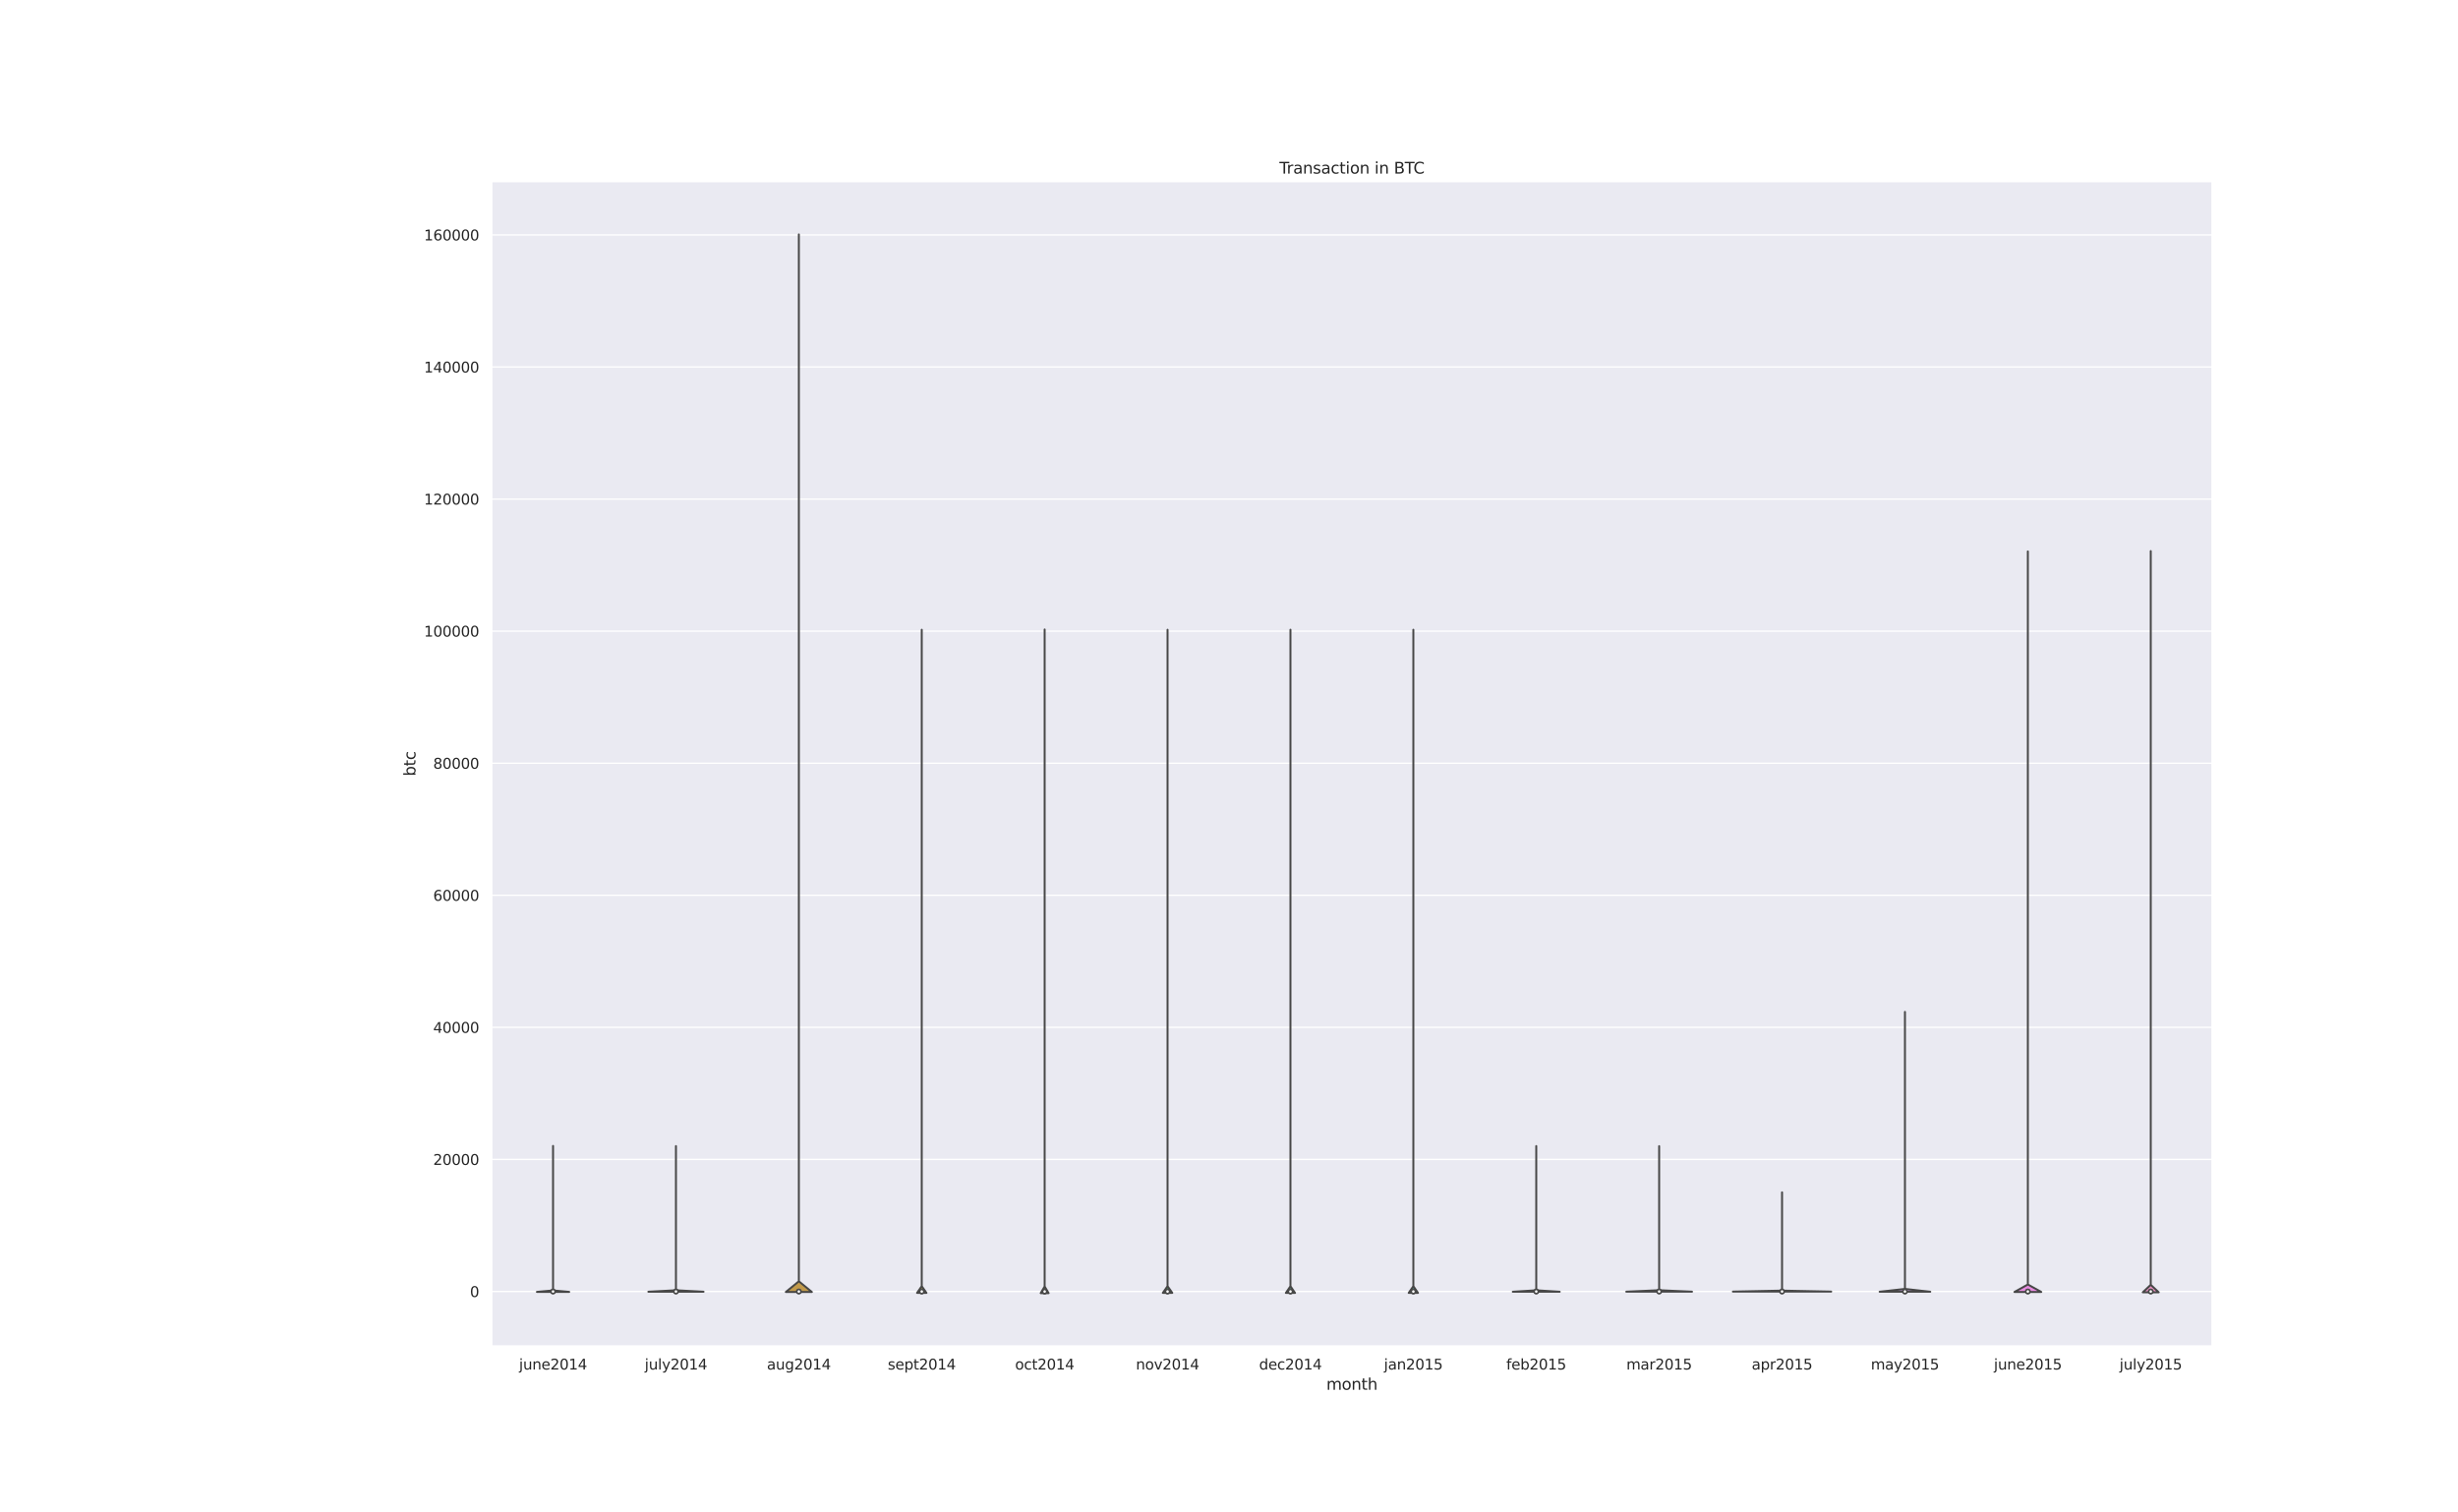 <?xml version="1.0" encoding="utf-8" standalone="no"?>
<!DOCTYPE svg PUBLIC "-//W3C//DTD SVG 1.1//EN"
  "http://www.w3.org/Graphics/SVG/1.1/DTD/svg11.dtd">
<svg height="1152pt" version="1.1" viewBox="0 0 1872 1152" width="1872pt" xmlns="http://www.w3.org/2000/svg" xmlns:xlink="http://www.w3.org/1999/xlink">
 <defs>
  <style type="text/css">*{stroke-linecap:butt;stroke-linejoin:round;}</style>
 </defs>
 <g id="figure_1">
  <g id="patch_1">
   <path d="M 0 1152 
L 1872 1152 
L 1872 0 
L 0 0 
z
" style="fill:#ffffff;"/>
  </g>
  <g id="axes_1">
   <g id="patch_2">
    <path d="M 374.4 1025.28 
L 1684.8 1025.28 
L 1684.8 138.24 
L 374.4 138.24 
z
" style="fill:#eaeaf2;"/>
   </g>
   <g id="matplotlib.axis_1">
    <g id="xtick_1">
     <g id="text_1">
      <!-- june2014 -->
      <g style="fill:#262626;" transform="translate(395.319 1043.138)scale(0.11 -0.11)">
       <defs>
        <path d="M 603 3500 
L 1178 3500 
L 1178 -63 
Q 1178 -731 923 -1031 
Q 669 -1331 103 -1331 
L -116 -1331 
L -116 -844 
L 38 -844 
Q 366 -844 484 -692 
Q 603 -541 603 -63 
L 603 3500 
z
M 603 4863 
L 1178 4863 
L 1178 4134 
L 603 4134 
L 603 4863 
z
" id="DejaVuSans-6a" transform="scale(0.016)"/>
        <path d="M 544 1381 
L 544 3500 
L 1119 3500 
L 1119 1403 
Q 1119 906 1312 657 
Q 1506 409 1894 409 
Q 2359 409 2629 706 
Q 2900 1003 2900 1516 
L 2900 3500 
L 3475 3500 
L 3475 0 
L 2900 0 
L 2900 538 
Q 2691 219 2414 64 
Q 2138 -91 1772 -91 
Q 1169 -91 856 284 
Q 544 659 544 1381 
z
M 1991 3584 
L 1991 3584 
z
" id="DejaVuSans-75" transform="scale(0.016)"/>
        <path d="M 3513 2113 
L 3513 0 
L 2938 0 
L 2938 2094 
Q 2938 2591 2744 2837 
Q 2550 3084 2163 3084 
Q 1697 3084 1428 2787 
Q 1159 2491 1159 1978 
L 1159 0 
L 581 0 
L 581 3500 
L 1159 3500 
L 1159 2956 
Q 1366 3272 1645 3428 
Q 1925 3584 2291 3584 
Q 2894 3584 3203 3211 
Q 3513 2838 3513 2113 
z
" id="DejaVuSans-6e" transform="scale(0.016)"/>
        <path d="M 3597 1894 
L 3597 1613 
L 953 1613 
Q 991 1019 1311 708 
Q 1631 397 2203 397 
Q 2534 397 2845 478 
Q 3156 559 3463 722 
L 3463 178 
Q 3153 47 2828 -22 
Q 2503 -91 2169 -91 
Q 1331 -91 842 396 
Q 353 884 353 1716 
Q 353 2575 817 3079 
Q 1281 3584 2069 3584 
Q 2775 3584 3186 3129 
Q 3597 2675 3597 1894 
z
M 3022 2063 
Q 3016 2534 2758 2815 
Q 2500 3097 2075 3097 
Q 1594 3097 1305 2825 
Q 1016 2553 972 2059 
L 3022 2063 
z
" id="DejaVuSans-65" transform="scale(0.016)"/>
        <path d="M 1228 531 
L 3431 531 
L 3431 0 
L 469 0 
L 469 531 
Q 828 903 1448 1529 
Q 2069 2156 2228 2338 
Q 2531 2678 2651 2914 
Q 2772 3150 2772 3378 
Q 2772 3750 2511 3984 
Q 2250 4219 1831 4219 
Q 1534 4219 1204 4116 
Q 875 4013 500 3803 
L 500 4441 
Q 881 4594 1212 4672 
Q 1544 4750 1819 4750 
Q 2544 4750 2975 4387 
Q 3406 4025 3406 3419 
Q 3406 3131 3298 2873 
Q 3191 2616 2906 2266 
Q 2828 2175 2409 1742 
Q 1991 1309 1228 531 
z
" id="DejaVuSans-32" transform="scale(0.016)"/>
        <path d="M 2034 4250 
Q 1547 4250 1301 3770 
Q 1056 3291 1056 2328 
Q 1056 1369 1301 889 
Q 1547 409 2034 409 
Q 2525 409 2770 889 
Q 3016 1369 3016 2328 
Q 3016 3291 2770 3770 
Q 2525 4250 2034 4250 
z
M 2034 4750 
Q 2819 4750 3233 4129 
Q 3647 3509 3647 2328 
Q 3647 1150 3233 529 
Q 2819 -91 2034 -91 
Q 1250 -91 836 529 
Q 422 1150 422 2328 
Q 422 3509 836 4129 
Q 1250 4750 2034 4750 
z
" id="DejaVuSans-30" transform="scale(0.016)"/>
        <path d="M 794 531 
L 1825 531 
L 1825 4091 
L 703 3866 
L 703 4441 
L 1819 4666 
L 2450 4666 
L 2450 531 
L 3481 531 
L 3481 0 
L 794 0 
L 794 531 
z
" id="DejaVuSans-31" transform="scale(0.016)"/>
        <path d="M 2419 4116 
L 825 1625 
L 2419 1625 
L 2419 4116 
z
M 2253 4666 
L 3047 4666 
L 3047 1625 
L 3713 1625 
L 3713 1100 
L 3047 1100 
L 3047 0 
L 2419 0 
L 2419 1100 
L 313 1100 
L 313 1709 
L 2253 4666 
z
" id="DejaVuSans-34" transform="scale(0.016)"/>
       </defs>
       <use xlink:href="#DejaVuSans-6a"/>
       <use x="27.783" xlink:href="#DejaVuSans-75"/>
       <use x="91.162" xlink:href="#DejaVuSans-6e"/>
       <use x="154.541" xlink:href="#DejaVuSans-65"/>
       <use x="216.064" xlink:href="#DejaVuSans-32"/>
       <use x="279.688" xlink:href="#DejaVuSans-30"/>
       <use x="343.311" xlink:href="#DejaVuSans-31"/>
       <use x="406.934" xlink:href="#DejaVuSans-34"/>
      </g>
     </g>
    </g>
    <g id="xtick_2">
     <g id="text_2">
      <!-- july2014 -->
      <g style="fill:#262626;" transform="translate(491.006 1043.138)scale(0.11 -0.11)">
       <defs>
        <path d="M 603 4863 
L 1178 4863 
L 1178 0 
L 603 0 
L 603 4863 
z
" id="DejaVuSans-6c" transform="scale(0.016)"/>
        <path d="M 2059 -325 
Q 1816 -950 1584 -1140 
Q 1353 -1331 966 -1331 
L 506 -1331 
L 506 -850 
L 844 -850 
Q 1081 -850 1212 -737 
Q 1344 -625 1503 -206 
L 1606 56 
L 191 3500 
L 800 3500 
L 1894 763 
L 2988 3500 
L 3597 3500 
L 2059 -325 
z
" id="DejaVuSans-79" transform="scale(0.016)"/>
       </defs>
       <use xlink:href="#DejaVuSans-6a"/>
       <use x="27.783" xlink:href="#DejaVuSans-75"/>
       <use x="91.162" xlink:href="#DejaVuSans-6c"/>
       <use x="118.945" xlink:href="#DejaVuSans-79"/>
       <use x="178.125" xlink:href="#DejaVuSans-32"/>
       <use x="241.748" xlink:href="#DejaVuSans-30"/>
       <use x="305.371" xlink:href="#DejaVuSans-31"/>
       <use x="368.994" xlink:href="#DejaVuSans-34"/>
      </g>
     </g>
    </g>
    <g id="xtick_3">
     <g id="text_3">
      <!-- aug2014 -->
      <g style="fill:#262626;" transform="translate(584.055 1043.138)scale(0.11 -0.11)">
       <defs>
        <path d="M 2194 1759 
Q 1497 1759 1228 1600 
Q 959 1441 959 1056 
Q 959 750 1161 570 
Q 1363 391 1709 391 
Q 2188 391 2477 730 
Q 2766 1069 2766 1631 
L 2766 1759 
L 2194 1759 
z
M 3341 1997 
L 3341 0 
L 2766 0 
L 2766 531 
Q 2569 213 2275 61 
Q 1981 -91 1556 -91 
Q 1019 -91 701 211 
Q 384 513 384 1019 
Q 384 1609 779 1909 
Q 1175 2209 1959 2209 
L 2766 2209 
L 2766 2266 
Q 2766 2663 2505 2880 
Q 2244 3097 1772 3097 
Q 1472 3097 1187 3025 
Q 903 2953 641 2809 
L 641 3341 
Q 956 3463 1253 3523 
Q 1550 3584 1831 3584 
Q 2591 3584 2966 3190 
Q 3341 2797 3341 1997 
z
" id="DejaVuSans-61" transform="scale(0.016)"/>
        <path d="M 2906 1791 
Q 2906 2416 2648 2759 
Q 2391 3103 1925 3103 
Q 1463 3103 1205 2759 
Q 947 2416 947 1791 
Q 947 1169 1205 825 
Q 1463 481 1925 481 
Q 2391 481 2648 825 
Q 2906 1169 2906 1791 
z
M 3481 434 
Q 3481 -459 3084 -895 
Q 2688 -1331 1869 -1331 
Q 1566 -1331 1297 -1286 
Q 1028 -1241 775 -1147 
L 775 -588 
Q 1028 -725 1275 -790 
Q 1522 -856 1778 -856 
Q 2344 -856 2625 -561 
Q 2906 -266 2906 331 
L 2906 616 
Q 2728 306 2450 153 
Q 2172 0 1784 0 
Q 1141 0 747 490 
Q 353 981 353 1791 
Q 353 2603 747 3093 
Q 1141 3584 1784 3584 
Q 2172 3584 2450 3431 
Q 2728 3278 2906 2969 
L 2906 3500 
L 3481 3500 
L 3481 434 
z
" id="DejaVuSans-67" transform="scale(0.016)"/>
       </defs>
       <use xlink:href="#DejaVuSans-61"/>
       <use x="61.279" xlink:href="#DejaVuSans-75"/>
       <use x="124.658" xlink:href="#DejaVuSans-67"/>
       <use x="188.135" xlink:href="#DejaVuSans-32"/>
       <use x="251.758" xlink:href="#DejaVuSans-30"/>
       <use x="315.381" xlink:href="#DejaVuSans-31"/>
       <use x="379.004" xlink:href="#DejaVuSans-34"/>
      </g>
     </g>
    </g>
    <g id="xtick_4">
     <g id="text_4">
      <!-- sept2014 -->
      <g style="fill:#262626;" transform="translate(676.105 1043.138)scale(0.11 -0.11)">
       <defs>
        <path d="M 2834 3397 
L 2834 2853 
Q 2591 2978 2328 3040 
Q 2066 3103 1784 3103 
Q 1356 3103 1142 2972 
Q 928 2841 928 2578 
Q 928 2378 1081 2264 
Q 1234 2150 1697 2047 
L 1894 2003 
Q 2506 1872 2764 1633 
Q 3022 1394 3022 966 
Q 3022 478 2636 193 
Q 2250 -91 1575 -91 
Q 1294 -91 989 -36 
Q 684 19 347 128 
L 347 722 
Q 666 556 975 473 
Q 1284 391 1588 391 
Q 1994 391 2212 530 
Q 2431 669 2431 922 
Q 2431 1156 2273 1281 
Q 2116 1406 1581 1522 
L 1381 1569 
Q 847 1681 609 1914 
Q 372 2147 372 2553 
Q 372 3047 722 3315 
Q 1072 3584 1716 3584 
Q 2034 3584 2315 3537 
Q 2597 3491 2834 3397 
z
" id="DejaVuSans-73" transform="scale(0.016)"/>
        <path d="M 1159 525 
L 1159 -1331 
L 581 -1331 
L 581 3500 
L 1159 3500 
L 1159 2969 
Q 1341 3281 1617 3432 
Q 1894 3584 2278 3584 
Q 2916 3584 3314 3078 
Q 3713 2572 3713 1747 
Q 3713 922 3314 415 
Q 2916 -91 2278 -91 
Q 1894 -91 1617 61 
Q 1341 213 1159 525 
z
M 3116 1747 
Q 3116 2381 2855 2742 
Q 2594 3103 2138 3103 
Q 1681 3103 1420 2742 
Q 1159 2381 1159 1747 
Q 1159 1113 1420 752 
Q 1681 391 2138 391 
Q 2594 391 2855 752 
Q 3116 1113 3116 1747 
z
" id="DejaVuSans-70" transform="scale(0.016)"/>
        <path d="M 1172 4494 
L 1172 3500 
L 2356 3500 
L 2356 3053 
L 1172 3053 
L 1172 1153 
Q 1172 725 1289 603 
Q 1406 481 1766 481 
L 2356 481 
L 2356 0 
L 1766 0 
Q 1100 0 847 248 
Q 594 497 594 1153 
L 594 3053 
L 172 3053 
L 172 3500 
L 594 3500 
L 594 4494 
L 1172 4494 
z
" id="DejaVuSans-74" transform="scale(0.016)"/>
       </defs>
       <use xlink:href="#DejaVuSans-73"/>
       <use x="52.1" xlink:href="#DejaVuSans-65"/>
       <use x="113.623" xlink:href="#DejaVuSans-70"/>
       <use x="177.1" xlink:href="#DejaVuSans-74"/>
       <use x="216.309" xlink:href="#DejaVuSans-32"/>
       <use x="279.932" xlink:href="#DejaVuSans-30"/>
       <use x="343.555" xlink:href="#DejaVuSans-31"/>
       <use x="407.178" xlink:href="#DejaVuSans-34"/>
      </g>
     </g>
    </g>
    <g id="xtick_5">
     <g id="text_5">
      <!-- oct2014 -->
      <g style="fill:#262626;" transform="translate(773.057 1043.138)scale(0.11 -0.11)">
       <defs>
        <path d="M 1959 3097 
Q 1497 3097 1228 2736 
Q 959 2375 959 1747 
Q 959 1119 1226 758 
Q 1494 397 1959 397 
Q 2419 397 2687 759 
Q 2956 1122 2956 1747 
Q 2956 2369 2687 2733 
Q 2419 3097 1959 3097 
z
M 1959 3584 
Q 2709 3584 3137 3096 
Q 3566 2609 3566 1747 
Q 3566 888 3137 398 
Q 2709 -91 1959 -91 
Q 1206 -91 779 398 
Q 353 888 353 1747 
Q 353 2609 779 3096 
Q 1206 3584 1959 3584 
z
" id="DejaVuSans-6f" transform="scale(0.016)"/>
        <path d="M 3122 3366 
L 3122 2828 
Q 2878 2963 2633 3030 
Q 2388 3097 2138 3097 
Q 1578 3097 1268 2742 
Q 959 2388 959 1747 
Q 959 1106 1268 751 
Q 1578 397 2138 397 
Q 2388 397 2633 464 
Q 2878 531 3122 666 
L 3122 134 
Q 2881 22 2623 -34 
Q 2366 -91 2075 -91 
Q 1284 -91 818 406 
Q 353 903 353 1747 
Q 353 2603 823 3093 
Q 1294 3584 2113 3584 
Q 2378 3584 2631 3529 
Q 2884 3475 3122 3366 
z
" id="DejaVuSans-63" transform="scale(0.016)"/>
       </defs>
       <use xlink:href="#DejaVuSans-6f"/>
       <use x="61.182" xlink:href="#DejaVuSans-63"/>
       <use x="116.162" xlink:href="#DejaVuSans-74"/>
       <use x="155.371" xlink:href="#DejaVuSans-32"/>
       <use x="218.994" xlink:href="#DejaVuSans-30"/>
       <use x="282.617" xlink:href="#DejaVuSans-31"/>
       <use x="346.24" xlink:href="#DejaVuSans-34"/>
      </g>
     </g>
    </g>
    <g id="xtick_6">
     <g id="text_6">
      <!-- nov2014 -->
      <g style="fill:#262626;" transform="translate(865.096 1043.138)scale(0.11 -0.11)">
       <defs>
        <path d="M 191 3500 
L 800 3500 
L 1894 563 
L 2988 3500 
L 3597 3500 
L 2284 0 
L 1503 0 
L 191 3500 
z
" id="DejaVuSans-76" transform="scale(0.016)"/>
       </defs>
       <use xlink:href="#DejaVuSans-6e"/>
       <use x="63.379" xlink:href="#DejaVuSans-6f"/>
       <use x="124.561" xlink:href="#DejaVuSans-76"/>
       <use x="183.74" xlink:href="#DejaVuSans-32"/>
       <use x="247.363" xlink:href="#DejaVuSans-30"/>
       <use x="310.986" xlink:href="#DejaVuSans-31"/>
       <use x="374.609" xlink:href="#DejaVuSans-34"/>
      </g>
     </g>
    </g>
    <g id="xtick_7">
     <g id="text_7">
      <!-- dec2014 -->
      <g style="fill:#262626;" transform="translate(958.903 1043.138)scale(0.11 -0.11)">
       <defs>
        <path d="M 2906 2969 
L 2906 4863 
L 3481 4863 
L 3481 0 
L 2906 0 
L 2906 525 
Q 2725 213 2448 61 
Q 2172 -91 1784 -91 
Q 1150 -91 751 415 
Q 353 922 353 1747 
Q 353 2572 751 3078 
Q 1150 3584 1784 3584 
Q 2172 3584 2448 3432 
Q 2725 3281 2906 2969 
z
M 947 1747 
Q 947 1113 1208 752 
Q 1469 391 1925 391 
Q 2381 391 2643 752 
Q 2906 1113 2906 1747 
Q 2906 2381 2643 2742 
Q 2381 3103 1925 3103 
Q 1469 3103 1208 2742 
Q 947 2381 947 1747 
z
" id="DejaVuSans-64" transform="scale(0.016)"/>
       </defs>
       <use xlink:href="#DejaVuSans-64"/>
       <use x="63.477" xlink:href="#DejaVuSans-65"/>
       <use x="125" xlink:href="#DejaVuSans-63"/>
       <use x="179.98" xlink:href="#DejaVuSans-32"/>
       <use x="243.604" xlink:href="#DejaVuSans-30"/>
       <use x="307.227" xlink:href="#DejaVuSans-31"/>
       <use x="370.85" xlink:href="#DejaVuSans-34"/>
      </g>
     </g>
    </g>
    <g id="xtick_8">
     <g id="text_8">
      <!-- jan2015 -->
      <g style="fill:#262626;" transform="translate(1054.018 1043.138)scale(0.11 -0.11)">
       <defs>
        <path d="M 691 4666 
L 3169 4666 
L 3169 4134 
L 1269 4134 
L 1269 2991 
Q 1406 3038 1543 3061 
Q 1681 3084 1819 3084 
Q 2600 3084 3056 2656 
Q 3513 2228 3513 1497 
Q 3513 744 3044 326 
Q 2575 -91 1722 -91 
Q 1428 -91 1123 -41 
Q 819 9 494 109 
L 494 744 
Q 775 591 1075 516 
Q 1375 441 1709 441 
Q 2250 441 2565 725 
Q 2881 1009 2881 1497 
Q 2881 1984 2565 2268 
Q 2250 2553 1709 2553 
Q 1456 2553 1204 2497 
Q 953 2441 691 2322 
L 691 4666 
z
" id="DejaVuSans-35" transform="scale(0.016)"/>
       </defs>
       <use xlink:href="#DejaVuSans-6a"/>
       <use x="27.783" xlink:href="#DejaVuSans-61"/>
       <use x="89.062" xlink:href="#DejaVuSans-6e"/>
       <use x="152.441" xlink:href="#DejaVuSans-32"/>
       <use x="216.064" xlink:href="#DejaVuSans-30"/>
       <use x="279.688" xlink:href="#DejaVuSans-31"/>
       <use x="343.311" xlink:href="#DejaVuSans-35"/>
      </g>
     </g>
    </g>
    <g id="xtick_9">
     <g id="text_9">
      <!-- feb2015 -->
      <g style="fill:#262626;" transform="translate(1147.19 1043.138)scale(0.11 -0.11)">
       <defs>
        <path d="M 2375 4863 
L 2375 4384 
L 1825 4384 
Q 1516 4384 1395 4259 
Q 1275 4134 1275 3809 
L 1275 3500 
L 2222 3500 
L 2222 3053 
L 1275 3053 
L 1275 0 
L 697 0 
L 697 3053 
L 147 3053 
L 147 3500 
L 697 3500 
L 697 3744 
Q 697 4328 969 4595 
Q 1241 4863 1831 4863 
L 2375 4863 
z
" id="DejaVuSans-66" transform="scale(0.016)"/>
        <path d="M 3116 1747 
Q 3116 2381 2855 2742 
Q 2594 3103 2138 3103 
Q 1681 3103 1420 2742 
Q 1159 2381 1159 1747 
Q 1159 1113 1420 752 
Q 1681 391 2138 391 
Q 2594 391 2855 752 
Q 3116 1113 3116 1747 
z
M 1159 2969 
Q 1341 3281 1617 3432 
Q 1894 3584 2278 3584 
Q 2916 3584 3314 3078 
Q 3713 2572 3713 1747 
Q 3713 922 3314 415 
Q 2916 -91 2278 -91 
Q 1894 -91 1617 61 
Q 1341 213 1159 525 
L 1159 0 
L 581 0 
L 581 4863 
L 1159 4863 
L 1159 2969 
z
" id="DejaVuSans-62" transform="scale(0.016)"/>
       </defs>
       <use xlink:href="#DejaVuSans-66"/>
       <use x="35.205" xlink:href="#DejaVuSans-65"/>
       <use x="96.729" xlink:href="#DejaVuSans-62"/>
       <use x="160.205" xlink:href="#DejaVuSans-32"/>
       <use x="223.828" xlink:href="#DejaVuSans-30"/>
       <use x="287.451" xlink:href="#DejaVuSans-31"/>
       <use x="351.074" xlink:href="#DejaVuSans-35"/>
      </g>
     </g>
    </g>
    <g id="xtick_10">
     <g id="text_10">
      <!-- mar2015 -->
      <g style="fill:#262626;" transform="translate(1238.614 1043.138)scale(0.11 -0.11)">
       <defs>
        <path d="M 3328 2828 
Q 3544 3216 3844 3400 
Q 4144 3584 4550 3584 
Q 5097 3584 5394 3201 
Q 5691 2819 5691 2113 
L 5691 0 
L 5113 0 
L 5113 2094 
Q 5113 2597 4934 2840 
Q 4756 3084 4391 3084 
Q 3944 3084 3684 2787 
Q 3425 2491 3425 1978 
L 3425 0 
L 2847 0 
L 2847 2094 
Q 2847 2600 2669 2842 
Q 2491 3084 2119 3084 
Q 1678 3084 1418 2786 
Q 1159 2488 1159 1978 
L 1159 0 
L 581 0 
L 581 3500 
L 1159 3500 
L 1159 2956 
Q 1356 3278 1631 3431 
Q 1906 3584 2284 3584 
Q 2666 3584 2933 3390 
Q 3200 3197 3328 2828 
z
" id="DejaVuSans-6d" transform="scale(0.016)"/>
        <path d="M 2631 2963 
Q 2534 3019 2420 3045 
Q 2306 3072 2169 3072 
Q 1681 3072 1420 2755 
Q 1159 2438 1159 1844 
L 1159 0 
L 581 0 
L 581 3500 
L 1159 3500 
L 1159 2956 
Q 1341 3275 1631 3429 
Q 1922 3584 2338 3584 
Q 2397 3584 2469 3576 
Q 2541 3569 2628 3553 
L 2631 2963 
z
" id="DejaVuSans-72" transform="scale(0.016)"/>
       </defs>
       <use xlink:href="#DejaVuSans-6d"/>
       <use x="97.412" xlink:href="#DejaVuSans-61"/>
       <use x="158.691" xlink:href="#DejaVuSans-72"/>
       <use x="199.805" xlink:href="#DejaVuSans-32"/>
       <use x="263.428" xlink:href="#DejaVuSans-30"/>
       <use x="327.051" xlink:href="#DejaVuSans-31"/>
       <use x="390.674" xlink:href="#DejaVuSans-35"/>
      </g>
     </g>
    </g>
    <g id="xtick_11">
     <g id="text_11">
      <!-- apr2015 -->
      <g style="fill:#262626;" transform="translate(1334.079 1043.138)scale(0.11 -0.11)">
       <use xlink:href="#DejaVuSans-61"/>
       <use x="61.279" xlink:href="#DejaVuSans-70"/>
       <use x="124.756" xlink:href="#DejaVuSans-72"/>
       <use x="165.869" xlink:href="#DejaVuSans-32"/>
       <use x="229.492" xlink:href="#DejaVuSans-30"/>
       <use x="293.115" xlink:href="#DejaVuSans-31"/>
       <use x="356.738" xlink:href="#DejaVuSans-35"/>
      </g>
     </g>
    </g>
    <g id="xtick_12">
     <g id="text_12">
      <!-- may2015 -->
      <g style="fill:#262626;" transform="translate(1424.819 1043.138)scale(0.11 -0.11)">
       <use xlink:href="#DejaVuSans-6d"/>
       <use x="97.412" xlink:href="#DejaVuSans-61"/>
       <use x="158.691" xlink:href="#DejaVuSans-79"/>
       <use x="217.871" xlink:href="#DejaVuSans-32"/>
       <use x="281.494" xlink:href="#DejaVuSans-30"/>
       <use x="345.117" xlink:href="#DejaVuSans-31"/>
       <use x="408.74" xlink:href="#DejaVuSans-35"/>
      </g>
     </g>
    </g>
    <g id="xtick_13">
     <g id="text_13">
      <!-- june2015 -->
      <g style="fill:#262626;" transform="translate(1518.519 1043.138)scale(0.11 -0.11)">
       <use xlink:href="#DejaVuSans-6a"/>
       <use x="27.783" xlink:href="#DejaVuSans-75"/>
       <use x="91.162" xlink:href="#DejaVuSans-6e"/>
       <use x="154.541" xlink:href="#DejaVuSans-65"/>
       <use x="216.064" xlink:href="#DejaVuSans-32"/>
       <use x="279.688" xlink:href="#DejaVuSans-30"/>
       <use x="343.311" xlink:href="#DejaVuSans-31"/>
       <use x="406.934" xlink:href="#DejaVuSans-35"/>
      </g>
     </g>
    </g>
    <g id="xtick_14">
     <g id="text_14">
      <!-- july2015 -->
      <g style="fill:#262626;" transform="translate(1614.206 1043.138)scale(0.11 -0.11)">
       <use xlink:href="#DejaVuSans-6a"/>
       <use x="27.783" xlink:href="#DejaVuSans-75"/>
       <use x="91.162" xlink:href="#DejaVuSans-6c"/>
       <use x="118.945" xlink:href="#DejaVuSans-79"/>
       <use x="178.125" xlink:href="#DejaVuSans-32"/>
       <use x="241.748" xlink:href="#DejaVuSans-30"/>
       <use x="305.371" xlink:href="#DejaVuSans-31"/>
       <use x="368.994" xlink:href="#DejaVuSans-35"/>
      </g>
     </g>
    </g>
    <g id="text_15">
     <!-- month -->
     <g style="fill:#262626;" transform="translate(1010.127 1058.544)scale(0.12 -0.12)">
      <defs>
       <path d="M 3513 2113 
L 3513 0 
L 2938 0 
L 2938 2094 
Q 2938 2591 2744 2837 
Q 2550 3084 2163 3084 
Q 1697 3084 1428 2787 
Q 1159 2491 1159 1978 
L 1159 0 
L 581 0 
L 581 4863 
L 1159 4863 
L 1159 2956 
Q 1366 3272 1645 3428 
Q 1925 3584 2291 3584 
Q 2894 3584 3203 3211 
Q 3513 2838 3513 2113 
z
" id="DejaVuSans-68" transform="scale(0.016)"/>
      </defs>
      <use xlink:href="#DejaVuSans-6d"/>
      <use x="97.412" xlink:href="#DejaVuSans-6f"/>
      <use x="158.594" xlink:href="#DejaVuSans-6e"/>
      <use x="221.973" xlink:href="#DejaVuSans-74"/>
      <use x="261.182" xlink:href="#DejaVuSans-68"/>
     </g>
    </g>
   </g>
   <g id="matplotlib.axis_2">
    <g id="ytick_1">
     <g id="line2d_1">
      <path clip-path="url(#p8dfcf8dc5f)" d="M 374.4 983.707 
L 1684.8 983.707 
" style="fill:none;stroke:#ffffff;stroke-linecap:round;"/>
     </g>
     <g id="text_16">
      <!-- 0 -->
      <g style="fill:#262626;" transform="translate(357.901 987.887)scale(0.11 -0.11)">
       <use xlink:href="#DejaVuSans-30"/>
      </g>
     </g>
    </g>
    <g id="ytick_2">
     <g id="line2d_2">
      <path clip-path="url(#p8dfcf8dc5f)" d="M 374.4 883.11 
L 1684.8 883.11 
" style="fill:none;stroke:#ffffff;stroke-linecap:round;"/>
     </g>
     <g id="text_17">
      <!-- 20000 -->
      <g style="fill:#262626;" transform="translate(329.906 887.289)scale(0.11 -0.11)">
       <use xlink:href="#DejaVuSans-32"/>
       <use x="63.623" xlink:href="#DejaVuSans-30"/>
       <use x="127.246" xlink:href="#DejaVuSans-30"/>
       <use x="190.869" xlink:href="#DejaVuSans-30"/>
       <use x="254.492" xlink:href="#DejaVuSans-30"/>
      </g>
     </g>
    </g>
    <g id="ytick_3">
     <g id="line2d_3">
      <path clip-path="url(#p8dfcf8dc5f)" d="M 374.4 782.512 
L 1684.8 782.512 
" style="fill:none;stroke:#ffffff;stroke-linecap:round;"/>
     </g>
     <g id="text_18">
      <!-- 40000 -->
      <g style="fill:#262626;" transform="translate(329.906 786.691)scale(0.11 -0.11)">
       <use xlink:href="#DejaVuSans-34"/>
       <use x="63.623" xlink:href="#DejaVuSans-30"/>
       <use x="127.246" xlink:href="#DejaVuSans-30"/>
       <use x="190.869" xlink:href="#DejaVuSans-30"/>
       <use x="254.492" xlink:href="#DejaVuSans-30"/>
      </g>
     </g>
    </g>
    <g id="ytick_4">
     <g id="line2d_4">
      <path clip-path="url(#p8dfcf8dc5f)" d="M 374.4 681.914 
L 1684.8 681.914 
" style="fill:none;stroke:#ffffff;stroke-linecap:round;"/>
     </g>
     <g id="text_19">
      <!-- 60000 -->
      <g style="fill:#262626;" transform="translate(329.906 686.093)scale(0.11 -0.11)">
       <defs>
        <path d="M 2113 2584 
Q 1688 2584 1439 2293 
Q 1191 2003 1191 1497 
Q 1191 994 1439 701 
Q 1688 409 2113 409 
Q 2538 409 2786 701 
Q 3034 994 3034 1497 
Q 3034 2003 2786 2293 
Q 2538 2584 2113 2584 
z
M 3366 4563 
L 3366 3988 
Q 3128 4100 2886 4159 
Q 2644 4219 2406 4219 
Q 1781 4219 1451 3797 
Q 1122 3375 1075 2522 
Q 1259 2794 1537 2939 
Q 1816 3084 2150 3084 
Q 2853 3084 3261 2657 
Q 3669 2231 3669 1497 
Q 3669 778 3244 343 
Q 2819 -91 2113 -91 
Q 1303 -91 875 529 
Q 447 1150 447 2328 
Q 447 3434 972 4092 
Q 1497 4750 2381 4750 
Q 2619 4750 2861 4703 
Q 3103 4656 3366 4563 
z
" id="DejaVuSans-36" transform="scale(0.016)"/>
       </defs>
       <use xlink:href="#DejaVuSans-36"/>
       <use x="63.623" xlink:href="#DejaVuSans-30"/>
       <use x="127.246" xlink:href="#DejaVuSans-30"/>
       <use x="190.869" xlink:href="#DejaVuSans-30"/>
       <use x="254.492" xlink:href="#DejaVuSans-30"/>
      </g>
     </g>
    </g>
    <g id="ytick_5">
     <g id="line2d_5">
      <path clip-path="url(#p8dfcf8dc5f)" d="M 374.4 581.316 
L 1684.8 581.316 
" style="fill:none;stroke:#ffffff;stroke-linecap:round;"/>
     </g>
     <g id="text_20">
      <!-- 80000 -->
      <g style="fill:#262626;" transform="translate(329.906 585.495)scale(0.11 -0.11)">
       <defs>
        <path d="M 2034 2216 
Q 1584 2216 1326 1975 
Q 1069 1734 1069 1313 
Q 1069 891 1326 650 
Q 1584 409 2034 409 
Q 2484 409 2743 651 
Q 3003 894 3003 1313 
Q 3003 1734 2745 1975 
Q 2488 2216 2034 2216 
z
M 1403 2484 
Q 997 2584 770 2862 
Q 544 3141 544 3541 
Q 544 4100 942 4425 
Q 1341 4750 2034 4750 
Q 2731 4750 3128 4425 
Q 3525 4100 3525 3541 
Q 3525 3141 3298 2862 
Q 3072 2584 2669 2484 
Q 3125 2378 3379 2068 
Q 3634 1759 3634 1313 
Q 3634 634 3220 271 
Q 2806 -91 2034 -91 
Q 1263 -91 848 271 
Q 434 634 434 1313 
Q 434 1759 690 2068 
Q 947 2378 1403 2484 
z
M 1172 3481 
Q 1172 3119 1398 2916 
Q 1625 2713 2034 2713 
Q 2441 2713 2670 2916 
Q 2900 3119 2900 3481 
Q 2900 3844 2670 4047 
Q 2441 4250 2034 4250 
Q 1625 4250 1398 4047 
Q 1172 3844 1172 3481 
z
" id="DejaVuSans-38" transform="scale(0.016)"/>
       </defs>
       <use xlink:href="#DejaVuSans-38"/>
       <use x="63.623" xlink:href="#DejaVuSans-30"/>
       <use x="127.246" xlink:href="#DejaVuSans-30"/>
       <use x="190.869" xlink:href="#DejaVuSans-30"/>
       <use x="254.492" xlink:href="#DejaVuSans-30"/>
      </g>
     </g>
    </g>
    <g id="ytick_6">
     <g id="line2d_6">
      <path clip-path="url(#p8dfcf8dc5f)" d="M 374.4 480.718 
L 1684.8 480.718 
" style="fill:none;stroke:#ffffff;stroke-linecap:round;"/>
     </g>
     <g id="text_21">
      <!-- 100000 -->
      <g style="fill:#262626;" transform="translate(322.908 484.897)scale(0.11 -0.11)">
       <use xlink:href="#DejaVuSans-31"/>
       <use x="63.623" xlink:href="#DejaVuSans-30"/>
       <use x="127.246" xlink:href="#DejaVuSans-30"/>
       <use x="190.869" xlink:href="#DejaVuSans-30"/>
       <use x="254.492" xlink:href="#DejaVuSans-30"/>
       <use x="318.115" xlink:href="#DejaVuSans-30"/>
      </g>
     </g>
    </g>
    <g id="ytick_7">
     <g id="line2d_7">
      <path clip-path="url(#p8dfcf8dc5f)" d="M 374.4 380.12 
L 1684.8 380.12 
" style="fill:none;stroke:#ffffff;stroke-linecap:round;"/>
     </g>
     <g id="text_22">
      <!-- 120000 -->
      <g style="fill:#262626;" transform="translate(322.908 384.299)scale(0.11 -0.11)">
       <use xlink:href="#DejaVuSans-31"/>
       <use x="63.623" xlink:href="#DejaVuSans-32"/>
       <use x="127.246" xlink:href="#DejaVuSans-30"/>
       <use x="190.869" xlink:href="#DejaVuSans-30"/>
       <use x="254.492" xlink:href="#DejaVuSans-30"/>
       <use x="318.115" xlink:href="#DejaVuSans-30"/>
      </g>
     </g>
    </g>
    <g id="ytick_8">
     <g id="line2d_8">
      <path clip-path="url(#p8dfcf8dc5f)" d="M 374.4 279.522 
L 1684.8 279.522 
" style="fill:none;stroke:#ffffff;stroke-linecap:round;"/>
     </g>
     <g id="text_23">
      <!-- 140000 -->
      <g style="fill:#262626;" transform="translate(322.908 283.702)scale(0.11 -0.11)">
       <use xlink:href="#DejaVuSans-31"/>
       <use x="63.623" xlink:href="#DejaVuSans-34"/>
       <use x="127.246" xlink:href="#DejaVuSans-30"/>
       <use x="190.869" xlink:href="#DejaVuSans-30"/>
       <use x="254.492" xlink:href="#DejaVuSans-30"/>
       <use x="318.115" xlink:href="#DejaVuSans-30"/>
      </g>
     </g>
    </g>
    <g id="ytick_9">
     <g id="line2d_9">
      <path clip-path="url(#p8dfcf8dc5f)" d="M 374.4 178.925 
L 1684.8 178.925 
" style="fill:none;stroke:#ffffff;stroke-linecap:round;"/>
     </g>
     <g id="text_24">
      <!-- 160000 -->
      <g style="fill:#262626;" transform="translate(322.908 183.104)scale(0.11 -0.11)">
       <use xlink:href="#DejaVuSans-31"/>
       <use x="63.623" xlink:href="#DejaVuSans-36"/>
       <use x="127.246" xlink:href="#DejaVuSans-30"/>
       <use x="190.869" xlink:href="#DejaVuSans-30"/>
       <use x="254.492" xlink:href="#DejaVuSans-30"/>
       <use x="318.115" xlink:href="#DejaVuSans-30"/>
      </g>
     </g>
    </g>
    <g id="text_25">
     <!-- btc -->
     <g style="fill:#262626;" transform="translate(316.412 591.22)rotate(-90)scale(0.12 -0.12)">
      <use xlink:href="#DejaVuSans-62"/>
      <use x="63.477" xlink:href="#DejaVuSans-74"/>
      <use x="102.686" xlink:href="#DejaVuSans-63"/>
     </g>
    </g>
   </g>
   <g id="PolyCollection_1">
    <defs>
     <path d="M 433.501 -167.994 
L 408.899 -167.994 
L 421.139 -169.117 
L 421.193 -170.24 
L 421.2 -171.363 
L 421.2 -172.486 
L 421.2 -173.609 
L 421.2 -174.732 
L 421.2 -175.856 
L 421.194 -176.979 
L 421.2 -178.102 
L 421.2 -179.225 
L 421.2 -180.348 
L 421.2 -181.471 
L 421.2 -182.594 
L 421.2 -183.717 
L 421.2 -184.84 
L 421.2 -185.963 
L 421.2 -187.086 
L 421.2 -188.209 
L 421.2 -189.332 
L 421.2 -190.455 
L 421.2 -191.578 
L 421.2 -192.701 
L 421.2 -193.824 
L 421.2 -194.947 
L 421.2 -196.07 
L 421.2 -197.193 
L 421.2 -198.316 
L 421.2 -199.439 
L 421.2 -200.562 
L 421.2 -201.685 
L 421.2 -202.808 
L 421.2 -203.931 
L 421.2 -205.054 
L 421.2 -206.177 
L 421.2 -207.3 
L 421.2 -208.423 
L 421.2 -209.546 
L 421.2 -210.669 
L 421.2 -211.792 
L 421.2 -212.915 
L 421.2 -214.038 
L 421.2 -215.161 
L 421.2 -216.284 
L 421.2 -217.407 
L 421.2 -218.53 
L 421.2 -219.653 
L 421.2 -220.776 
L 421.2 -221.899 
L 421.2 -223.022 
L 421.2 -224.145 
L 421.2 -225.268 
L 421.2 -226.391 
L 421.2 -227.514 
L 421.2 -228.637 
L 421.2 -229.76 
L 421.2 -230.883 
L 421.2 -232.006 
L 421.2 -233.129 
L 421.2 -234.252 
L 421.2 -235.375 
L 421.2 -236.498 
L 421.2 -237.621 
L 421.2 -238.744 
L 421.2 -239.867 
L 421.2 -240.99 
L 421.2 -242.113 
L 421.2 -243.237 
L 421.2 -244.36 
L 421.2 -245.483 
L 421.2 -246.606 
L 421.2 -247.729 
L 421.2 -248.852 
L 421.2 -249.975 
L 421.2 -251.098 
L 421.2 -252.221 
L 421.2 -253.344 
L 421.2 -254.467 
L 421.2 -255.59 
L 421.2 -256.713 
L 421.2 -257.836 
L 421.2 -258.959 
L 421.2 -260.082 
L 421.2 -261.205 
L 421.2 -262.328 
L 421.2 -263.451 
L 421.2 -264.574 
L 421.2 -265.697 
L 421.2 -266.82 
L 421.2 -267.943 
L 421.2 -269.066 
L 421.2 -270.189 
L 421.2 -271.312 
L 421.2 -272.435 
L 421.2 -273.558 
L 421.2 -274.681 
L 421.2 -275.804 
L 421.2 -276.927 
L 421.2 -278.05 
L 421.199 -279.173 
L 421.201 -279.173 
L 421.201 -279.173 
L 421.2 -278.05 
L 421.2 -276.927 
L 421.2 -275.804 
L 421.2 -274.681 
L 421.2 -273.558 
L 421.2 -272.435 
L 421.2 -271.312 
L 421.2 -270.189 
L 421.2 -269.066 
L 421.2 -267.943 
L 421.2 -266.82 
L 421.2 -265.697 
L 421.2 -264.574 
L 421.2 -263.451 
L 421.2 -262.328 
L 421.2 -261.205 
L 421.2 -260.082 
L 421.2 -258.959 
L 421.2 -257.836 
L 421.2 -256.713 
L 421.2 -255.59 
L 421.2 -254.467 
L 421.2 -253.344 
L 421.2 -252.221 
L 421.2 -251.098 
L 421.2 -249.975 
L 421.2 -248.852 
L 421.2 -247.729 
L 421.2 -246.606 
L 421.2 -245.483 
L 421.2 -244.36 
L 421.2 -243.237 
L 421.2 -242.113 
L 421.2 -240.99 
L 421.2 -239.867 
L 421.2 -238.744 
L 421.2 -237.621 
L 421.2 -236.498 
L 421.2 -235.375 
L 421.2 -234.252 
L 421.2 -233.129 
L 421.2 -232.006 
L 421.2 -230.883 
L 421.2 -229.76 
L 421.2 -228.637 
L 421.2 -227.514 
L 421.2 -226.391 
L 421.2 -225.268 
L 421.2 -224.145 
L 421.2 -223.022 
L 421.2 -221.899 
L 421.2 -220.776 
L 421.2 -219.653 
L 421.2 -218.53 
L 421.2 -217.407 
L 421.2 -216.284 
L 421.2 -215.161 
L 421.2 -214.038 
L 421.2 -212.915 
L 421.2 -211.792 
L 421.2 -210.669 
L 421.2 -209.546 
L 421.2 -208.423 
L 421.2 -207.3 
L 421.2 -206.177 
L 421.2 -205.054 
L 421.2 -203.931 
L 421.2 -202.808 
L 421.2 -201.685 
L 421.2 -200.562 
L 421.2 -199.439 
L 421.2 -198.316 
L 421.2 -197.193 
L 421.2 -196.07 
L 421.2 -194.947 
L 421.2 -193.824 
L 421.2 -192.701 
L 421.2 -191.578 
L 421.2 -190.455 
L 421.2 -189.332 
L 421.2 -188.209 
L 421.2 -187.086 
L 421.2 -185.963 
L 421.2 -184.84 
L 421.2 -183.717 
L 421.2 -182.594 
L 421.2 -181.471 
L 421.2 -180.348 
L 421.2 -179.225 
L 421.2 -178.102 
L 421.206 -176.979 
L 421.2 -175.856 
L 421.2 -174.732 
L 421.2 -173.609 
L 421.2 -172.486 
L 421.2 -171.363 
L 421.207 -170.24 
L 421.261 -169.117 
L 433.501 -167.994 
z
" id="m9198565174" style="stroke:#474747;stroke-width:1.5;"/>
    </defs>
    <g clip-path="url(#p8dfcf8dc5f)">
     <use style="fill:#ea96a3;stroke:#474747;stroke-width:1.5;" x="0" xlink:href="#m9198565174" y="1152"/>
    </g>
   </g>
   <g id="PolyCollection_2">
    <defs>
     <path d="M 535.812 -168.123 
L 493.788 -168.123 
L 514.784 -169.243 
L 514.796 -170.364 
L 514.799 -171.484 
L 514.8 -172.604 
L 514.8 -173.725 
L 514.8 -174.845 
L 514.8 -175.966 
L 514.8 -177.086 
L 514.8 -178.207 
L 514.8 -179.327 
L 514.8 -180.447 
L 514.8 -181.568 
L 514.8 -182.688 
L 514.8 -183.809 
L 514.8 -184.929 
L 514.8 -186.05 
L 514.8 -187.17 
L 514.8 -188.29 
L 514.8 -189.411 
L 514.8 -190.531 
L 514.8 -191.652 
L 514.8 -192.772 
L 514.8 -193.892 
L 514.8 -195.013 
L 514.8 -196.133 
L 514.8 -197.254 
L 514.8 -198.374 
L 514.8 -199.495 
L 514.8 -200.615 
L 514.8 -201.735 
L 514.8 -202.856 
L 514.8 -203.976 
L 514.8 -205.097 
L 514.8 -206.217 
L 514.8 -207.338 
L 514.8 -208.458 
L 514.8 -209.578 
L 514.8 -210.699 
L 514.8 -211.819 
L 514.8 -212.94 
L 514.8 -214.06 
L 514.8 -215.181 
L 514.8 -216.301 
L 514.8 -217.421 
L 514.8 -218.542 
L 514.8 -219.662 
L 514.8 -220.783 
L 514.8 -221.903 
L 514.8 -223.024 
L 514.8 -224.144 
L 514.8 -225.264 
L 514.8 -226.385 
L 514.8 -227.505 
L 514.8 -228.626 
L 514.8 -229.746 
L 514.8 -230.866 
L 514.8 -231.987 
L 514.8 -233.107 
L 514.8 -234.228 
L 514.8 -235.348 
L 514.8 -236.469 
L 514.8 -237.589 
L 514.8 -238.709 
L 514.8 -239.83 
L 514.8 -240.95 
L 514.8 -242.071 
L 514.8 -243.191 
L 514.8 -244.312 
L 514.8 -245.432 
L 514.8 -246.552 
L 514.8 -247.673 
L 514.8 -248.793 
L 514.8 -249.914 
L 514.8 -251.034 
L 514.8 -252.155 
L 514.8 -253.275 
L 514.8 -254.395 
L 514.8 -255.516 
L 514.8 -256.636 
L 514.8 -257.757 
L 514.8 -258.877 
L 514.8 -259.997 
L 514.8 -261.118 
L 514.8 -262.238 
L 514.8 -263.359 
L 514.8 -264.479 
L 514.8 -265.6 
L 514.8 -266.72 
L 514.8 -267.84 
L 514.8 -268.961 
L 514.8 -270.081 
L 514.8 -271.202 
L 514.8 -272.322 
L 514.8 -273.443 
L 514.8 -274.563 
L 514.8 -275.683 
L 514.8 -276.804 
L 514.8 -277.924 
L 514.798 -279.045 
L 514.802 -279.045 
L 514.802 -279.045 
L 514.8 -277.924 
L 514.8 -276.804 
L 514.8 -275.683 
L 514.8 -274.563 
L 514.8 -273.443 
L 514.8 -272.322 
L 514.8 -271.202 
L 514.8 -270.081 
L 514.8 -268.961 
L 514.8 -267.84 
L 514.8 -266.72 
L 514.8 -265.6 
L 514.8 -264.479 
L 514.8 -263.359 
L 514.8 -262.238 
L 514.8 -261.118 
L 514.8 -259.997 
L 514.8 -258.877 
L 514.8 -257.757 
L 514.8 -256.636 
L 514.8 -255.516 
L 514.8 -254.395 
L 514.8 -253.275 
L 514.8 -252.155 
L 514.8 -251.034 
L 514.8 -249.914 
L 514.8 -248.793 
L 514.8 -247.673 
L 514.8 -246.552 
L 514.8 -245.432 
L 514.8 -244.312 
L 514.8 -243.191 
L 514.8 -242.071 
L 514.8 -240.95 
L 514.8 -239.83 
L 514.8 -238.709 
L 514.8 -237.589 
L 514.8 -236.469 
L 514.8 -235.348 
L 514.8 -234.228 
L 514.8 -233.107 
L 514.8 -231.987 
L 514.8 -230.866 
L 514.8 -229.746 
L 514.8 -228.626 
L 514.8 -227.505 
L 514.8 -226.385 
L 514.8 -225.264 
L 514.8 -224.144 
L 514.8 -223.024 
L 514.8 -221.903 
L 514.8 -220.783 
L 514.8 -219.662 
L 514.8 -218.542 
L 514.8 -217.421 
L 514.8 -216.301 
L 514.8 -215.181 
L 514.8 -214.06 
L 514.8 -212.94 
L 514.8 -211.819 
L 514.8 -210.699 
L 514.8 -209.578 
L 514.8 -208.458 
L 514.8 -207.338 
L 514.8 -206.217 
L 514.8 -205.097 
L 514.8 -203.976 
L 514.8 -202.856 
L 514.8 -201.735 
L 514.8 -200.615 
L 514.8 -199.495 
L 514.8 -198.374 
L 514.8 -197.254 
L 514.8 -196.133 
L 514.8 -195.013 
L 514.8 -193.892 
L 514.8 -192.772 
L 514.8 -191.652 
L 514.8 -190.531 
L 514.8 -189.411 
L 514.8 -188.29 
L 514.8 -187.17 
L 514.8 -186.05 
L 514.8 -184.929 
L 514.8 -183.809 
L 514.8 -182.688 
L 514.8 -181.568 
L 514.8 -180.447 
L 514.8 -179.327 
L 514.8 -178.207 
L 514.8 -177.086 
L 514.8 -175.966 
L 514.8 -174.845 
L 514.8 -173.725 
L 514.8 -172.604 
L 514.801 -171.484 
L 514.804 -170.364 
L 514.816 -169.243 
L 535.812 -168.123 
z
" id="m99a507d227" style="stroke:#474747;stroke-width:1.5;"/>
    </defs>
    <g clip-path="url(#p8dfcf8dc5f)">
     <use style="fill:#e4946a;stroke:#474747;stroke-width:1.5;" x="0" xlink:href="#m99a507d227" y="1152"/>
    </g>
   </g>
   <g id="PolyCollection_3">
    <defs>
     <path d="M 618.32 -167.923 
L 598.48 -167.923 
L 608.4 -176.06 
L 608.4 -184.196 
L 608.4 -192.333 
L 608.4 -200.469 
L 608.4 -208.606 
L 608.4 -216.742 
L 608.4 -224.879 
L 608.4 -233.015 
L 608.4 -241.152 
L 608.4 -249.288 
L 608.4 -257.425 
L 608.4 -265.561 
L 608.4 -273.698 
L 608.4 -281.835 
L 608.4 -289.971 
L 608.4 -298.108 
L 608.4 -306.244 
L 608.4 -314.381 
L 608.4 -322.517 
L 608.4 -330.654 
L 608.4 -338.79 
L 608.4 -346.927 
L 608.4 -355.063 
L 608.4 -363.2 
L 608.4 -371.336 
L 608.4 -379.473 
L 608.4 -387.609 
L 608.4 -395.746 
L 608.4 -403.883 
L 608.4 -412.019 
L 608.4 -420.156 
L 608.4 -428.292 
L 608.4 -436.429 
L 608.4 -444.565 
L 608.4 -452.702 
L 608.4 -460.838 
L 608.4 -468.975 
L 608.4 -477.111 
L 608.4 -485.248 
L 608.4 -493.384 
L 608.4 -501.521 
L 608.4 -509.658 
L 608.4 -517.794 
L 608.4 -525.931 
L 608.4 -534.067 
L 608.4 -542.204 
L 608.4 -550.34 
L 608.4 -558.477 
L 608.4 -566.613 
L 608.4 -574.75 
L 608.4 -582.886 
L 608.4 -591.023 
L 608.4 -599.159 
L 608.4 -607.296 
L 608.4 -615.432 
L 608.4 -623.569 
L 608.4 -631.706 
L 608.4 -639.842 
L 608.4 -647.979 
L 608.4 -656.115 
L 608.4 -664.252 
L 608.4 -672.388 
L 608.4 -680.525 
L 608.4 -688.661 
L 608.4 -696.798 
L 608.4 -704.934 
L 608.4 -713.071 
L 608.4 -721.207 
L 608.4 -729.344 
L 608.4 -737.48 
L 608.4 -745.617 
L 608.4 -753.754 
L 608.4 -761.89 
L 608.4 -770.027 
L 608.4 -778.163 
L 608.4 -786.3 
L 608.4 -794.436 
L 608.4 -802.573 
L 608.4 -810.709 
L 608.4 -818.846 
L 608.4 -826.982 
L 608.4 -835.119 
L 608.4 -843.255 
L 608.4 -851.392 
L 608.4 -859.529 
L 608.4 -867.665 
L 608.4 -875.802 
L 608.4 -883.938 
L 608.4 -892.075 
L 608.4 -900.211 
L 608.4 -908.348 
L 608.4 -916.484 
L 608.4 -924.621 
L 608.4 -932.757 
L 608.4 -940.894 
L 608.4 -949.03 
L 608.4 -957.167 
L 608.4 -965.303 
L 608.4 -973.44 
L 608.4 -973.44 
L 608.4 -973.44 
L 608.4 -965.303 
L 608.4 -957.167 
L 608.4 -949.03 
L 608.4 -940.894 
L 608.4 -932.757 
L 608.4 -924.621 
L 608.4 -916.484 
L 608.4 -908.348 
L 608.4 -900.211 
L 608.4 -892.075 
L 608.4 -883.938 
L 608.4 -875.802 
L 608.4 -867.665 
L 608.4 -859.529 
L 608.4 -851.392 
L 608.4 -843.255 
L 608.4 -835.119 
L 608.4 -826.982 
L 608.4 -818.846 
L 608.4 -810.709 
L 608.4 -802.573 
L 608.4 -794.436 
L 608.4 -786.3 
L 608.4 -778.163 
L 608.4 -770.027 
L 608.4 -761.89 
L 608.4 -753.754 
L 608.4 -745.617 
L 608.4 -737.48 
L 608.4 -729.344 
L 608.4 -721.207 
L 608.4 -713.071 
L 608.4 -704.934 
L 608.4 -696.798 
L 608.4 -688.661 
L 608.4 -680.525 
L 608.4 -672.388 
L 608.4 -664.252 
L 608.4 -656.115 
L 608.4 -647.979 
L 608.4 -639.842 
L 608.4 -631.706 
L 608.4 -623.569 
L 608.4 -615.432 
L 608.4 -607.296 
L 608.4 -599.159 
L 608.4 -591.023 
L 608.4 -582.886 
L 608.4 -574.75 
L 608.4 -566.613 
L 608.4 -558.477 
L 608.4 -550.34 
L 608.4 -542.204 
L 608.4 -534.067 
L 608.4 -525.931 
L 608.4 -517.794 
L 608.4 -509.658 
L 608.4 -501.521 
L 608.4 -493.384 
L 608.4 -485.248 
L 608.4 -477.111 
L 608.4 -468.975 
L 608.4 -460.838 
L 608.4 -452.702 
L 608.4 -444.565 
L 608.4 -436.429 
L 608.4 -428.292 
L 608.4 -420.156 
L 608.4 -412.019 
L 608.4 -403.883 
L 608.4 -395.746 
L 608.4 -387.609 
L 608.4 -379.473 
L 608.4 -371.336 
L 608.4 -363.2 
L 608.4 -355.063 
L 608.4 -346.927 
L 608.4 -338.79 
L 608.4 -330.654 
L 608.4 -322.517 
L 608.4 -314.381 
L 608.4 -306.244 
L 608.4 -298.108 
L 608.4 -289.971 
L 608.4 -281.835 
L 608.4 -273.698 
L 608.4 -265.561 
L 608.4 -257.425 
L 608.4 -249.288 
L 608.4 -241.152 
L 608.4 -233.015 
L 608.4 -224.879 
L 608.4 -216.742 
L 608.4 -208.606 
L 608.4 -200.469 
L 608.4 -192.333 
L 608.4 -184.196 
L 608.4 -176.06 
L 618.32 -167.923 
z
" id="m21d29d3e49" style="stroke:#474747;stroke-width:1.5;"/>
    </defs>
    <g clip-path="url(#p8dfcf8dc5f)">
     <use style="fill:#c29a4b;stroke:#474747;stroke-width:1.5;" x="0" xlink:href="#m21d29d3e49" y="1152"/>
    </g>
   </g>
   <g id="PolyCollection_4">
    <defs>
     <path d="M 705.575 -167.238 
L 698.425 -167.238 
L 701.999 -172.34 
L 702 -177.442 
L 702 -182.544 
L 702 -187.646 
L 702 -192.747 
L 702 -197.849 
L 702 -202.951 
L 702 -208.053 
L 702 -213.155 
L 702 -218.257 
L 702 -223.359 
L 702 -228.461 
L 702 -233.563 
L 702 -238.665 
L 702 -243.767 
L 702 -248.869 
L 702 -253.971 
L 702 -259.073 
L 702 -264.175 
L 702 -269.277 
L 702 -274.379 
L 701.999 -279.481 
L 702 -284.583 
L 702 -289.685 
L 702 -294.787 
L 702 -299.889 
L 702 -304.991 
L 702 -310.093 
L 702 -315.195 
L 702 -320.297 
L 702 -325.398 
L 702 -330.5 
L 702 -335.602 
L 702 -340.704 
L 702 -345.806 
L 702 -350.908 
L 702 -356.01 
L 702 -361.112 
L 702 -366.214 
L 702 -371.316 
L 702 -376.418 
L 702 -381.52 
L 702 -386.622 
L 702 -391.724 
L 702 -396.826 
L 702 -401.928 
L 702 -407.03 
L 702 -412.132 
L 702 -417.234 
L 702 -422.336 
L 702 -427.438 
L 702 -432.54 
L 702 -437.642 
L 702 -442.744 
L 702 -447.846 
L 702 -452.947 
L 702 -458.049 
L 702 -463.151 
L 702 -468.253 
L 702 -473.355 
L 702 -478.457 
L 702 -483.559 
L 702 -488.661 
L 702 -493.763 
L 702 -498.865 
L 702 -503.967 
L 702 -509.069 
L 702 -514.171 
L 702 -519.273 
L 702 -524.375 
L 702 -529.477 
L 702 -534.579 
L 702 -539.681 
L 702 -544.783 
L 702 -549.885 
L 702 -554.987 
L 702 -560.089 
L 702 -565.191 
L 702 -570.293 
L 702 -575.395 
L 702 -580.496 
L 702 -585.598 
L 702 -590.7 
L 702 -595.802 
L 702 -600.904 
L 702 -606.006 
L 702 -611.108 
L 702 -616.21 
L 702 -621.312 
L 702 -626.414 
L 702 -631.516 
L 702 -636.618 
L 702 -641.72 
L 702 -646.822 
L 702 -651.924 
L 702 -657.026 
L 702 -662.128 
L 702 -667.23 
L 701.999 -672.332 
L 702.001 -672.332 
L 702.001 -672.332 
L 702 -667.23 
L 702 -662.128 
L 702 -657.026 
L 702 -651.924 
L 702 -646.822 
L 702 -641.72 
L 702 -636.618 
L 702 -631.516 
L 702 -626.414 
L 702 -621.312 
L 702 -616.21 
L 702 -611.108 
L 702 -606.006 
L 702 -600.904 
L 702 -595.802 
L 702 -590.7 
L 702 -585.598 
L 702 -580.496 
L 702 -575.395 
L 702 -570.293 
L 702 -565.191 
L 702 -560.089 
L 702 -554.987 
L 702 -549.885 
L 702 -544.783 
L 702 -539.681 
L 702 -534.579 
L 702 -529.477 
L 702 -524.375 
L 702 -519.273 
L 702 -514.171 
L 702 -509.069 
L 702 -503.967 
L 702 -498.865 
L 702 -493.763 
L 702 -488.661 
L 702 -483.559 
L 702 -478.457 
L 702 -473.355 
L 702 -468.253 
L 702 -463.151 
L 702 -458.049 
L 702 -452.947 
L 702 -447.846 
L 702 -442.744 
L 702 -437.642 
L 702 -432.54 
L 702 -427.438 
L 702 -422.336 
L 702 -417.234 
L 702 -412.132 
L 702 -407.03 
L 702 -401.928 
L 702 -396.826 
L 702 -391.724 
L 702 -386.622 
L 702 -381.52 
L 702 -376.418 
L 702 -371.316 
L 702 -366.214 
L 702 -361.112 
L 702 -356.01 
L 702 -350.908 
L 702 -345.806 
L 702 -340.704 
L 702 -335.602 
L 702 -330.5 
L 702 -325.398 
L 702 -320.297 
L 702 -315.195 
L 702 -310.093 
L 702 -304.991 
L 702 -299.889 
L 702 -294.787 
L 702 -289.685 
L 702 -284.583 
L 702.001 -279.481 
L 702 -274.379 
L 702 -269.277 
L 702 -264.175 
L 702 -259.073 
L 702 -253.971 
L 702 -248.869 
L 702 -243.767 
L 702 -238.665 
L 702 -233.563 
L 702 -228.461 
L 702 -223.359 
L 702 -218.257 
L 702 -213.155 
L 702 -208.053 
L 702 -202.951 
L 702 -197.849 
L 702 -192.747 
L 702 -187.646 
L 702 -182.544 
L 702 -177.442 
L 702.001 -172.34 
L 705.575 -167.238 
z
" id="madf57e2864" style="stroke:#474747;stroke-width:1.5;"/>
    </defs>
    <g clip-path="url(#p8dfcf8dc5f)">
     <use style="fill:#a69f46;stroke:#474747;stroke-width:1.5;" x="0" xlink:href="#madf57e2864" y="1152"/>
    </g>
   </g>
   <g id="PolyCollection_5">
    <defs>
     <path d="M 798.606 -167.04 
L 792.594 -167.04 
L 795.597 -172.146 
L 795.599 -177.252 
L 795.6 -182.358 
L 795.6 -187.464 
L 795.6 -192.57 
L 795.6 -197.676 
L 795.6 -202.782 
L 795.6 -207.888 
L 795.6 -212.994 
L 795.6 -218.1 
L 795.6 -223.205 
L 795.6 -228.311 
L 795.6 -233.417 
L 795.6 -238.523 
L 795.6 -243.629 
L 795.6 -248.735 
L 795.6 -253.841 
L 795.6 -258.947 
L 795.6 -264.053 
L 795.6 -269.159 
L 795.6 -274.265 
L 795.599 -279.371 
L 795.6 -284.477 
L 795.6 -289.583 
L 795.6 -294.689 
L 795.6 -299.795 
L 795.6 -304.901 
L 795.6 -310.007 
L 795.6 -315.113 
L 795.6 -320.219 
L 795.6 -325.325 
L 795.6 -330.431 
L 795.6 -335.536 
L 795.6 -340.642 
L 795.6 -345.748 
L 795.6 -350.854 
L 795.6 -355.96 
L 795.6 -361.066 
L 795.6 -366.172 
L 795.6 -371.278 
L 795.6 -376.384 
L 795.6 -381.49 
L 795.6 -386.596 
L 795.6 -391.702 
L 795.6 -396.808 
L 795.6 -401.914 
L 795.6 -407.02 
L 795.6 -412.126 
L 795.6 -417.232 
L 795.6 -422.338 
L 795.6 -427.444 
L 795.6 -432.55 
L 795.6 -437.656 
L 795.6 -442.762 
L 795.6 -447.867 
L 795.6 -452.973 
L 795.6 -458.079 
L 795.6 -463.185 
L 795.6 -468.291 
L 795.6 -473.397 
L 795.6 -478.503 
L 795.6 -483.609 
L 795.6 -488.715 
L 795.6 -493.821 
L 795.6 -498.927 
L 795.6 -504.033 
L 795.6 -509.139 
L 795.6 -514.245 
L 795.6 -519.351 
L 795.6 -524.457 
L 795.6 -529.563 
L 795.6 -534.669 
L 795.6 -539.775 
L 795.6 -544.881 
L 795.6 -549.987 
L 795.6 -555.093 
L 795.6 -560.198 
L 795.6 -565.304 
L 795.6 -570.41 
L 795.6 -575.516 
L 795.6 -580.622 
L 795.6 -585.728 
L 795.6 -590.834 
L 795.6 -595.94 
L 795.6 -601.046 
L 795.6 -606.152 
L 795.6 -611.258 
L 795.6 -616.364 
L 795.6 -621.47 
L 795.6 -626.576 
L 795.6 -631.682 
L 795.6 -636.788 
L 795.6 -641.894 
L 795.6 -647 
L 795.6 -652.106 
L 795.6 -657.212 
L 795.6 -662.318 
L 795.6 -667.424 
L 795.599 -672.529 
L 795.601 -672.529 
L 795.601 -672.529 
L 795.6 -667.424 
L 795.6 -662.318 
L 795.6 -657.212 
L 795.6 -652.106 
L 795.6 -647 
L 795.6 -641.894 
L 795.6 -636.788 
L 795.6 -631.682 
L 795.6 -626.576 
L 795.6 -621.47 
L 795.6 -616.364 
L 795.6 -611.258 
L 795.6 -606.152 
L 795.6 -601.046 
L 795.6 -595.94 
L 795.6 -590.834 
L 795.6 -585.728 
L 795.6 -580.622 
L 795.6 -575.516 
L 795.6 -570.41 
L 795.6 -565.304 
L 795.6 -560.198 
L 795.6 -555.093 
L 795.6 -549.987 
L 795.6 -544.881 
L 795.6 -539.775 
L 795.6 -534.669 
L 795.6 -529.563 
L 795.6 -524.457 
L 795.6 -519.351 
L 795.6 -514.245 
L 795.6 -509.139 
L 795.6 -504.033 
L 795.6 -498.927 
L 795.6 -493.821 
L 795.6 -488.715 
L 795.6 -483.609 
L 795.6 -478.503 
L 795.6 -473.397 
L 795.6 -468.291 
L 795.6 -463.185 
L 795.6 -458.079 
L 795.6 -452.973 
L 795.6 -447.867 
L 795.6 -442.762 
L 795.6 -437.656 
L 795.6 -432.55 
L 795.6 -427.444 
L 795.6 -422.338 
L 795.6 -417.232 
L 795.6 -412.126 
L 795.6 -407.02 
L 795.6 -401.914 
L 795.6 -396.808 
L 795.6 -391.702 
L 795.6 -386.596 
L 795.6 -381.49 
L 795.6 -376.384 
L 795.6 -371.278 
L 795.6 -366.172 
L 795.6 -361.066 
L 795.6 -355.96 
L 795.6 -350.854 
L 795.6 -345.748 
L 795.6 -340.642 
L 795.6 -335.536 
L 795.6 -330.431 
L 795.6 -325.325 
L 795.6 -320.219 
L 795.6 -315.113 
L 795.6 -310.007 
L 795.6 -304.901 
L 795.6 -299.795 
L 795.6 -294.689 
L 795.6 -289.583 
L 795.6 -284.477 
L 795.601 -279.371 
L 795.6 -274.265 
L 795.6 -269.159 
L 795.6 -264.053 
L 795.6 -258.947 
L 795.6 -253.841 
L 795.6 -248.735 
L 795.6 -243.629 
L 795.6 -238.523 
L 795.6 -233.417 
L 795.6 -228.311 
L 795.6 -223.205 
L 795.6 -218.1 
L 795.6 -212.994 
L 795.6 -207.888 
L 795.6 -202.782 
L 795.6 -197.676 
L 795.6 -192.57 
L 795.6 -187.464 
L 795.6 -182.358 
L 795.601 -177.252 
L 795.603 -172.146 
L 798.606 -167.04 
z
" id="mc0c1cddad4" style="stroke:#474747;stroke-width:1.5;"/>
    </defs>
    <g clip-path="url(#p8dfcf8dc5f)">
     <use style="fill:#88a746;stroke:#474747;stroke-width:1.5;" x="0" xlink:href="#mc0c1cddad4" y="1152"/>
    </g>
   </g>
   <g id="PolyCollection_6">
    <defs>
     <path d="M 892.796 -167.249 
L 885.604 -167.249 
L 889.197 -172.351 
L 889.199 -177.452 
L 889.2 -182.554 
L 889.2 -187.656 
L 889.2 -192.757 
L 889.2 -197.859 
L 889.2 -202.961 
L 889.2 -208.063 
L 889.2 -213.164 
L 889.199 -218.266 
L 889.2 -223.368 
L 889.2 -228.47 
L 889.2 -233.571 
L 889.2 -238.673 
L 889.2 -243.775 
L 889.2 -248.877 
L 889.2 -253.978 
L 889.2 -259.08 
L 889.2 -264.182 
L 889.2 -269.284 
L 889.2 -274.385 
L 889.199 -279.487 
L 889.2 -284.589 
L 889.2 -289.69 
L 889.199 -294.792 
L 889.2 -299.894 
L 889.2 -304.996 
L 889.2 -310.097 
L 889.2 -315.199 
L 889.2 -320.301 
L 889.2 -325.403 
L 889.2 -330.504 
L 889.2 -335.606 
L 889.2 -340.708 
L 889.2 -345.81 
L 889.2 -350.911 
L 889.2 -356.013 
L 889.2 -361.115 
L 889.2 -366.217 
L 889.2 -371.318 
L 889.2 -376.42 
L 889.2 -381.522 
L 889.2 -386.623 
L 889.2 -391.725 
L 889.2 -396.827 
L 889.2 -401.929 
L 889.2 -407.03 
L 889.2 -412.132 
L 889.2 -417.234 
L 889.2 -422.336 
L 889.2 -427.437 
L 889.2 -432.539 
L 889.2 -437.641 
L 889.2 -442.743 
L 889.2 -447.844 
L 889.2 -452.946 
L 889.2 -458.048 
L 889.2 -463.149 
L 889.2 -468.251 
L 889.2 -473.353 
L 889.2 -478.455 
L 889.2 -483.556 
L 889.2 -488.658 
L 889.2 -493.76 
L 889.2 -498.862 
L 889.2 -503.963 
L 889.2 -509.065 
L 889.2 -514.167 
L 889.2 -519.269 
L 889.2 -524.37 
L 889.2 -529.472 
L 889.2 -534.574 
L 889.2 -539.676 
L 889.2 -544.777 
L 889.2 -549.879 
L 889.2 -554.981 
L 889.2 -560.082 
L 889.2 -565.184 
L 889.2 -570.286 
L 889.2 -575.388 
L 889.2 -580.489 
L 889.2 -585.591 
L 889.2 -590.693 
L 889.2 -595.795 
L 889.2 -600.896 
L 889.2 -605.998 
L 889.2 -611.1 
L 889.2 -616.202 
L 889.2 -621.303 
L 889.2 -626.405 
L 889.2 -631.507 
L 889.2 -636.609 
L 889.2 -641.71 
L 889.2 -646.812 
L 889.2 -651.914 
L 889.2 -657.015 
L 889.2 -662.117 
L 889.2 -667.219 
L 889.199 -672.321 
L 889.201 -672.321 
L 889.201 -672.321 
L 889.2 -667.219 
L 889.2 -662.117 
L 889.2 -657.015 
L 889.2 -651.914 
L 889.2 -646.812 
L 889.2 -641.71 
L 889.2 -636.609 
L 889.2 -631.507 
L 889.2 -626.405 
L 889.2 -621.303 
L 889.2 -616.202 
L 889.2 -611.1 
L 889.2 -605.998 
L 889.2 -600.896 
L 889.2 -595.795 
L 889.2 -590.693 
L 889.2 -585.591 
L 889.2 -580.489 
L 889.2 -575.388 
L 889.2 -570.286 
L 889.2 -565.184 
L 889.2 -560.082 
L 889.2 -554.981 
L 889.2 -549.879 
L 889.2 -544.777 
L 889.2 -539.676 
L 889.2 -534.574 
L 889.2 -529.472 
L 889.2 -524.37 
L 889.2 -519.269 
L 889.2 -514.167 
L 889.2 -509.065 
L 889.2 -503.963 
L 889.2 -498.862 
L 889.2 -493.76 
L 889.2 -488.658 
L 889.2 -483.556 
L 889.2 -478.455 
L 889.2 -473.353 
L 889.2 -468.251 
L 889.2 -463.149 
L 889.2 -458.048 
L 889.2 -452.946 
L 889.2 -447.844 
L 889.2 -442.743 
L 889.2 -437.641 
L 889.2 -432.539 
L 889.2 -427.437 
L 889.2 -422.336 
L 889.2 -417.234 
L 889.2 -412.132 
L 889.2 -407.03 
L 889.2 -401.929 
L 889.2 -396.827 
L 889.2 -391.725 
L 889.2 -386.623 
L 889.2 -381.522 
L 889.2 -376.42 
L 889.2 -371.318 
L 889.2 -366.217 
L 889.2 -361.115 
L 889.2 -356.013 
L 889.2 -350.911 
L 889.2 -345.81 
L 889.2 -340.708 
L 889.2 -335.606 
L 889.2 -330.504 
L 889.2 -325.403 
L 889.2 -320.301 
L 889.2 -315.199 
L 889.2 -310.097 
L 889.2 -304.996 
L 889.2 -299.894 
L 889.201 -294.792 
L 889.2 -289.69 
L 889.2 -284.589 
L 889.201 -279.487 
L 889.2 -274.385 
L 889.2 -269.284 
L 889.2 -264.182 
L 889.2 -259.08 
L 889.2 -253.978 
L 889.2 -248.877 
L 889.2 -243.775 
L 889.2 -238.673 
L 889.2 -233.571 
L 889.2 -228.47 
L 889.2 -223.368 
L 889.201 -218.266 
L 889.2 -213.164 
L 889.2 -208.063 
L 889.2 -202.961 
L 889.2 -197.859 
L 889.2 -192.757 
L 889.2 -187.656 
L 889.2 -182.554 
L 889.201 -177.452 
L 889.203 -172.351 
L 892.796 -167.249 
z
" id="m99b1f4c089" style="stroke:#474747;stroke-width:1.5;"/>
    </defs>
    <g clip-path="url(#p8dfcf8dc5f)">
     <use style="fill:#48b05e;stroke:#474747;stroke-width:1.5;" x="0" xlink:href="#m99b1f4c089" y="1152"/>
    </g>
   </g>
   <g id="PolyCollection_7">
    <defs>
     <path d="M 986.284 -167.21 
L 979.316 -167.21 
L 982.797 -172.313 
L 982.799 -177.415 
L 982.8 -182.518 
L 982.8 -187.621 
L 982.8 -192.723 
L 982.8 -197.826 
L 982.8 -202.928 
L 982.8 -208.031 
L 982.8 -213.133 
L 982.799 -218.236 
L 982.8 -223.338 
L 982.8 -228.441 
L 982.8 -233.543 
L 982.8 -238.646 
L 982.8 -243.748 
L 982.8 -248.851 
L 982.8 -253.953 
L 982.8 -259.056 
L 982.8 -264.158 
L 982.8 -269.261 
L 982.8 -274.363 
L 982.799 -279.466 
L 982.8 -284.568 
L 982.8 -289.671 
L 982.8 -294.773 
L 982.8 -299.876 
L 982.8 -304.978 
L 982.8 -310.081 
L 982.8 -315.183 
L 982.8 -320.286 
L 982.8 -325.388 
L 982.8 -330.491 
L 982.8 -335.593 
L 982.8 -340.696 
L 982.8 -345.798 
L 982.8 -350.901 
L 982.8 -356.003 
L 982.8 -361.106 
L 982.8 -366.208 
L 982.8 -371.311 
L 982.8 -376.413 
L 982.8 -381.516 
L 982.8 -386.618 
L 982.8 -391.721 
L 982.8 -396.823 
L 982.8 -401.926 
L 982.8 -407.028 
L 982.8 -412.131 
L 982.8 -417.233 
L 982.8 -422.336 
L 982.8 -427.439 
L 982.8 -432.541 
L 982.8 -437.644 
L 982.8 -442.746 
L 982.8 -447.849 
L 982.8 -452.951 
L 982.8 -458.054 
L 982.8 -463.156 
L 982.8 -468.259 
L 982.8 -473.361 
L 982.8 -478.464 
L 982.8 -483.566 
L 982.8 -488.669 
L 982.8 -493.771 
L 982.8 -498.874 
L 982.8 -503.976 
L 982.8 -509.079 
L 982.8 -514.181 
L 982.8 -519.284 
L 982.8 -524.386 
L 982.8 -529.489 
L 982.8 -534.591 
L 982.8 -539.694 
L 982.8 -544.796 
L 982.8 -549.899 
L 982.8 -555.001 
L 982.8 -560.104 
L 982.8 -565.206 
L 982.8 -570.309 
L 982.8 -575.411 
L 982.8 -580.514 
L 982.8 -585.616 
L 982.8 -590.719 
L 982.8 -595.821 
L 982.8 -600.924 
L 982.8 -606.026 
L 982.8 -611.129 
L 982.8 -616.231 
L 982.8 -621.334 
L 982.8 -626.436 
L 982.8 -631.539 
L 982.8 -636.641 
L 982.8 -641.744 
L 982.8 -646.846 
L 982.8 -651.949 
L 982.8 -657.051 
L 982.8 -662.154 
L 982.8 -667.256 
L 982.799 -672.359 
L 982.801 -672.359 
L 982.801 -672.359 
L 982.8 -667.256 
L 982.8 -662.154 
L 982.8 -657.051 
L 982.8 -651.949 
L 982.8 -646.846 
L 982.8 -641.744 
L 982.8 -636.641 
L 982.8 -631.539 
L 982.8 -626.436 
L 982.8 -621.334 
L 982.8 -616.231 
L 982.8 -611.129 
L 982.8 -606.026 
L 982.8 -600.924 
L 982.8 -595.821 
L 982.8 -590.719 
L 982.8 -585.616 
L 982.8 -580.514 
L 982.8 -575.411 
L 982.8 -570.309 
L 982.8 -565.206 
L 982.8 -560.104 
L 982.8 -555.001 
L 982.8 -549.899 
L 982.8 -544.796 
L 982.8 -539.694 
L 982.8 -534.591 
L 982.8 -529.489 
L 982.8 -524.386 
L 982.8 -519.284 
L 982.8 -514.181 
L 982.8 -509.079 
L 982.8 -503.976 
L 982.8 -498.874 
L 982.8 -493.771 
L 982.8 -488.669 
L 982.8 -483.566 
L 982.8 -478.464 
L 982.8 -473.361 
L 982.8 -468.259 
L 982.8 -463.156 
L 982.8 -458.054 
L 982.8 -452.951 
L 982.8 -447.849 
L 982.8 -442.746 
L 982.8 -437.644 
L 982.8 -432.541 
L 982.8 -427.439 
L 982.8 -422.336 
L 982.8 -417.233 
L 982.8 -412.131 
L 982.8 -407.028 
L 982.8 -401.926 
L 982.8 -396.823 
L 982.8 -391.721 
L 982.8 -386.618 
L 982.8 -381.516 
L 982.8 -376.413 
L 982.8 -371.311 
L 982.8 -366.208 
L 982.8 -361.106 
L 982.8 -356.003 
L 982.8 -350.901 
L 982.8 -345.798 
L 982.8 -340.696 
L 982.8 -335.593 
L 982.8 -330.491 
L 982.8 -325.388 
L 982.8 -320.286 
L 982.8 -315.183 
L 982.8 -310.081 
L 982.8 -304.978 
L 982.8 -299.876 
L 982.8 -294.773 
L 982.8 -289.671 
L 982.8 -284.568 
L 982.801 -279.466 
L 982.8 -274.363 
L 982.8 -269.261 
L 982.8 -264.158 
L 982.8 -259.056 
L 982.8 -253.953 
L 982.8 -248.851 
L 982.8 -243.748 
L 982.8 -238.646 
L 982.8 -233.543 
L 982.8 -228.441 
L 982.8 -223.338 
L 982.801 -218.236 
L 982.8 -213.133 
L 982.8 -208.031 
L 982.8 -202.928 
L 982.8 -197.826 
L 982.8 -192.723 
L 982.8 -187.621 
L 982.8 -182.518 
L 982.801 -177.415 
L 982.803 -172.313 
L 986.284 -167.21 
z
" id="m8733ac5f0a" style="stroke:#474747;stroke-width:1.5;"/>
    </defs>
    <g clip-path="url(#p8dfcf8dc5f)">
     <use style="fill:#4aad8f;stroke:#474747;stroke-width:1.5;" x="0" xlink:href="#m8733ac5f0a" y="1152"/>
    </g>
   </g>
   <g id="PolyCollection_8">
    <defs>
     <path d="M 1079.936 -167.23 
L 1072.864 -167.23 
L 1076.398 -172.332 
L 1076.399 -177.434 
L 1076.4 -182.536 
L 1076.4 -187.639 
L 1076.4 -192.741 
L 1076.4 -197.843 
L 1076.4 -202.945 
L 1076.4 -208.047 
L 1076.4 -213.149 
L 1076.4 -218.251 
L 1076.4 -223.353 
L 1076.4 -228.455 
L 1076.4 -233.558 
L 1076.4 -238.66 
L 1076.399 -243.762 
L 1076.4 -248.864 
L 1076.4 -253.966 
L 1076.4 -259.068 
L 1076.4 -264.17 
L 1076.4 -269.272 
L 1076.4 -274.374 
L 1076.399 -279.477 
L 1076.4 -284.579 
L 1076.4 -289.681 
L 1076.4 -294.783 
L 1076.4 -299.885 
L 1076.4 -304.987 
L 1076.4 -310.089 
L 1076.4 -315.191 
L 1076.4 -320.294 
L 1076.4 -325.396 
L 1076.4 -330.498 
L 1076.4 -335.6 
L 1076.4 -340.702 
L 1076.4 -345.804 
L 1076.4 -350.906 
L 1076.4 -356.008 
L 1076.4 -361.11 
L 1076.4 -366.213 
L 1076.4 -371.315 
L 1076.4 -376.417 
L 1076.4 -381.519 
L 1076.4 -386.621 
L 1076.4 -391.723 
L 1076.4 -396.825 
L 1076.4 -401.927 
L 1076.4 -407.029 
L 1076.4 -412.132 
L 1076.4 -417.234 
L 1076.4 -422.336 
L 1076.4 -427.438 
L 1076.4 -432.54 
L 1076.4 -437.642 
L 1076.4 -442.744 
L 1076.4 -447.846 
L 1076.4 -452.948 
L 1076.4 -458.051 
L 1076.4 -463.153 
L 1076.4 -468.255 
L 1076.4 -473.357 
L 1076.4 -478.459 
L 1076.4 -483.561 
L 1076.4 -488.663 
L 1076.4 -493.765 
L 1076.4 -498.868 
L 1076.4 -503.97 
L 1076.4 -509.072 
L 1076.4 -514.174 
L 1076.4 -519.276 
L 1076.4 -524.378 
L 1076.4 -529.48 
L 1076.4 -534.582 
L 1076.4 -539.684 
L 1076.4 -544.787 
L 1076.4 -549.889 
L 1076.4 -554.991 
L 1076.4 -560.093 
L 1076.4 -565.195 
L 1076.4 -570.297 
L 1076.4 -575.399 
L 1076.4 -580.501 
L 1076.4 -585.603 
L 1076.4 -590.706 
L 1076.4 -595.808 
L 1076.4 -600.91 
L 1076.4 -606.012 
L 1076.4 -611.114 
L 1076.4 -616.216 
L 1076.4 -621.318 
L 1076.4 -626.42 
L 1076.4 -631.522 
L 1076.4 -636.625 
L 1076.4 -641.727 
L 1076.4 -646.829 
L 1076.4 -651.931 
L 1076.4 -657.033 
L 1076.4 -662.135 
L 1076.4 -667.237 
L 1076.4 -672.339 
L 1076.4 -672.339 
L 1076.4 -672.339 
L 1076.4 -667.237 
L 1076.4 -662.135 
L 1076.4 -657.033 
L 1076.4 -651.931 
L 1076.4 -646.829 
L 1076.4 -641.727 
L 1076.4 -636.625 
L 1076.4 -631.522 
L 1076.4 -626.42 
L 1076.4 -621.318 
L 1076.4 -616.216 
L 1076.4 -611.114 
L 1076.4 -606.012 
L 1076.4 -600.91 
L 1076.4 -595.808 
L 1076.4 -590.706 
L 1076.4 -585.603 
L 1076.4 -580.501 
L 1076.4 -575.399 
L 1076.4 -570.297 
L 1076.4 -565.195 
L 1076.4 -560.093 
L 1076.4 -554.991 
L 1076.4 -549.889 
L 1076.4 -544.787 
L 1076.4 -539.684 
L 1076.4 -534.582 
L 1076.4 -529.48 
L 1076.4 -524.378 
L 1076.4 -519.276 
L 1076.4 -514.174 
L 1076.4 -509.072 
L 1076.4 -503.97 
L 1076.4 -498.868 
L 1076.4 -493.765 
L 1076.4 -488.663 
L 1076.4 -483.561 
L 1076.4 -478.459 
L 1076.4 -473.357 
L 1076.4 -468.255 
L 1076.4 -463.153 
L 1076.4 -458.051 
L 1076.4 -452.948 
L 1076.4 -447.846 
L 1076.4 -442.744 
L 1076.4 -437.642 
L 1076.4 -432.54 
L 1076.4 -427.438 
L 1076.4 -422.336 
L 1076.4 -417.234 
L 1076.4 -412.132 
L 1076.4 -407.029 
L 1076.4 -401.927 
L 1076.4 -396.825 
L 1076.4 -391.723 
L 1076.4 -386.621 
L 1076.4 -381.519 
L 1076.4 -376.417 
L 1076.4 -371.315 
L 1076.4 -366.213 
L 1076.4 -361.11 
L 1076.4 -356.008 
L 1076.4 -350.906 
L 1076.4 -345.804 
L 1076.4 -340.702 
L 1076.4 -335.6 
L 1076.4 -330.498 
L 1076.4 -325.396 
L 1076.4 -320.294 
L 1076.4 -315.191 
L 1076.4 -310.089 
L 1076.4 -304.987 
L 1076.4 -299.885 
L 1076.4 -294.783 
L 1076.4 -289.681 
L 1076.4 -284.579 
L 1076.401 -279.477 
L 1076.4 -274.374 
L 1076.4 -269.272 
L 1076.4 -264.17 
L 1076.4 -259.068 
L 1076.4 -253.966 
L 1076.4 -248.864 
L 1076.401 -243.762 
L 1076.4 -238.66 
L 1076.4 -233.558 
L 1076.4 -228.455 
L 1076.4 -223.353 
L 1076.4 -218.251 
L 1076.4 -213.149 
L 1076.4 -208.047 
L 1076.4 -202.945 
L 1076.4 -197.843 
L 1076.4 -192.741 
L 1076.4 -187.639 
L 1076.4 -182.536 
L 1076.401 -177.434 
L 1076.402 -172.332 
L 1079.936 -167.23 
z
" id="m808d2d8c67" style="stroke:#474747;stroke-width:1.5;"/>
    </defs>
    <g clip-path="url(#p8dfcf8dc5f)">
     <use style="fill:#4baba4;stroke:#474747;stroke-width:1.5;" x="0" xlink:href="#m808d2d8c67" y="1152"/>
    </g>
   </g>
   <g id="PolyCollection_9">
    <defs>
     <path d="M 1187.86 -168.103 
L 1152.14 -168.103 
L 1169.939 -169.224 
L 1169.983 -170.345 
L 1169.996 -171.465 
L 1169.997 -172.586 
L 1170 -173.707 
L 1170 -174.828 
L 1170 -175.949 
L 1170 -177.069 
L 1170 -178.19 
L 1170 -179.311 
L 1170 -180.432 
L 1170 -181.553 
L 1170 -182.674 
L 1170 -183.794 
L 1170 -184.915 
L 1170 -186.036 
L 1170 -187.157 
L 1170 -188.278 
L 1170 -189.399 
L 1170 -190.519 
L 1170 -191.64 
L 1170 -192.761 
L 1170 -193.882 
L 1170 -195.003 
L 1170 -196.123 
L 1170 -197.244 
L 1170 -198.365 
L 1170 -199.486 
L 1170 -200.607 
L 1170 -201.728 
L 1170 -202.848 
L 1170 -203.969 
L 1170 -205.09 
L 1170 -206.211 
L 1170 -207.332 
L 1170 -208.453 
L 1170 -209.573 
L 1170 -210.694 
L 1170 -211.815 
L 1170 -212.936 
L 1170 -214.057 
L 1170 -215.178 
L 1170 -216.298 
L 1170 -217.419 
L 1170 -218.54 
L 1170 -219.661 
L 1170 -220.782 
L 1170 -221.902 
L 1170 -223.023 
L 1170 -224.144 
L 1170 -225.265 
L 1170 -226.386 
L 1170 -227.507 
L 1170 -228.627 
L 1170 -229.748 
L 1170 -230.869 
L 1170 -231.99 
L 1170 -233.111 
L 1170 -234.232 
L 1170 -235.352 
L 1170 -236.473 
L 1170 -237.594 
L 1170 -238.715 
L 1170 -239.836 
L 1170 -240.957 
L 1170 -242.077 
L 1170 -243.198 
L 1170 -244.319 
L 1170 -245.44 
L 1170 -246.561 
L 1170 -247.681 
L 1170 -248.802 
L 1170 -249.923 
L 1170 -251.044 
L 1170 -252.165 
L 1170 -253.286 
L 1170 -254.406 
L 1170 -255.527 
L 1170 -256.648 
L 1170 -257.769 
L 1170 -258.89 
L 1170 -260.011 
L 1170 -261.131 
L 1170 -262.252 
L 1170 -263.373 
L 1170 -264.494 
L 1170 -265.615 
L 1170 -266.735 
L 1170 -267.856 
L 1170 -268.977 
L 1170 -270.098 
L 1170 -271.219 
L 1170 -272.34 
L 1170 -273.46 
L 1170 -274.581 
L 1170 -275.702 
L 1170 -276.823 
L 1170 -277.944 
L 1169.999 -279.065 
L 1170.001 -279.065 
L 1170.001 -279.065 
L 1170 -277.944 
L 1170 -276.823 
L 1170 -275.702 
L 1170 -274.581 
L 1170 -273.46 
L 1170 -272.34 
L 1170 -271.219 
L 1170 -270.098 
L 1170 -268.977 
L 1170 -267.856 
L 1170 -266.735 
L 1170 -265.615 
L 1170 -264.494 
L 1170 -263.373 
L 1170 -262.252 
L 1170 -261.131 
L 1170 -260.011 
L 1170 -258.89 
L 1170 -257.769 
L 1170 -256.648 
L 1170 -255.527 
L 1170 -254.406 
L 1170 -253.286 
L 1170 -252.165 
L 1170 -251.044 
L 1170 -249.923 
L 1170 -248.802 
L 1170 -247.681 
L 1170 -246.561 
L 1170 -245.44 
L 1170 -244.319 
L 1170 -243.198 
L 1170 -242.077 
L 1170 -240.957 
L 1170 -239.836 
L 1170 -238.715 
L 1170 -237.594 
L 1170 -236.473 
L 1170 -235.352 
L 1170 -234.232 
L 1170 -233.111 
L 1170 -231.99 
L 1170 -230.869 
L 1170 -229.748 
L 1170 -228.627 
L 1170 -227.507 
L 1170 -226.386 
L 1170 -225.265 
L 1170 -224.144 
L 1170 -223.023 
L 1170 -221.902 
L 1170 -220.782 
L 1170 -219.661 
L 1170 -218.54 
L 1170 -217.419 
L 1170 -216.298 
L 1170 -215.178 
L 1170 -214.057 
L 1170 -212.936 
L 1170 -211.815 
L 1170 -210.694 
L 1170 -209.573 
L 1170 -208.453 
L 1170 -207.332 
L 1170 -206.211 
L 1170 -205.09 
L 1170 -203.969 
L 1170 -202.848 
L 1170 -201.728 
L 1170 -200.607 
L 1170 -199.486 
L 1170 -198.365 
L 1170 -197.244 
L 1170 -196.123 
L 1170 -195.003 
L 1170 -193.882 
L 1170 -192.761 
L 1170 -191.64 
L 1170 -190.519 
L 1170 -189.399 
L 1170 -188.278 
L 1170 -187.157 
L 1170 -186.036 
L 1170 -184.915 
L 1170 -183.794 
L 1170 -182.674 
L 1170 -181.553 
L 1170 -180.432 
L 1170 -179.311 
L 1170 -178.19 
L 1170 -177.069 
L 1170 -175.949 
L 1170 -174.828 
L 1170 -173.707 
L 1170.003 -172.586 
L 1170.004 -171.465 
L 1170.017 -170.345 
L 1170.061 -169.224 
L 1187.86 -168.103 
z
" id="m2578c91202" style="stroke:#474747;stroke-width:1.5;"/>
    </defs>
    <g clip-path="url(#p8dfcf8dc5f)">
     <use style="fill:#4eabb8;stroke:#474747;stroke-width:1.5;" x="0" xlink:href="#m2578c91202" y="1152"/>
    </g>
   </g>
   <g id="PolyCollection_10">
    <defs>
     <path d="M 1288.625 -168.16 
L 1238.575 -168.16 
L 1263.578 -169.28 
L 1263.591 -170.4 
L 1263.6 -171.519 
L 1263.599 -172.639 
L 1263.6 -173.759 
L 1263.596 -174.878 
L 1263.599 -175.998 
L 1263.596 -177.118 
L 1263.6 -178.237 
L 1263.6 -179.357 
L 1263.6 -180.477 
L 1263.6 -181.596 
L 1263.598 -182.716 
L 1263.6 -183.836 
L 1263.6 -184.955 
L 1263.598 -186.075 
L 1263.6 -187.195 
L 1263.6 -188.314 
L 1263.6 -189.434 
L 1263.6 -190.554 
L 1263.6 -191.673 
L 1263.6 -192.793 
L 1263.6 -193.913 
L 1263.6 -195.032 
L 1263.6 -196.152 
L 1263.6 -197.272 
L 1263.6 -198.391 
L 1263.6 -199.511 
L 1263.6 -200.631 
L 1263.6 -201.75 
L 1263.6 -202.87 
L 1263.6 -203.99 
L 1263.6 -205.109 
L 1263.6 -206.229 
L 1263.6 -207.349 
L 1263.6 -208.468 
L 1263.6 -209.588 
L 1263.6 -210.708 
L 1263.6 -211.827 
L 1263.6 -212.947 
L 1263.6 -214.067 
L 1263.6 -215.186 
L 1263.6 -216.306 
L 1263.6 -217.426 
L 1263.6 -218.545 
L 1263.6 -219.665 
L 1263.6 -220.785 
L 1263.6 -221.904 
L 1263.6 -223.024 
L 1263.6 -224.144 
L 1263.6 -225.263 
L 1263.6 -226.383 
L 1263.6 -227.503 
L 1263.6 -228.622 
L 1263.6 -229.742 
L 1263.6 -230.862 
L 1263.6 -231.981 
L 1263.6 -233.101 
L 1263.6 -234.221 
L 1263.6 -235.34 
L 1263.6 -236.46 
L 1263.6 -237.58 
L 1263.6 -238.699 
L 1263.6 -239.819 
L 1263.6 -240.939 
L 1263.6 -242.058 
L 1263.6 -243.178 
L 1263.6 -244.298 
L 1263.6 -245.417 
L 1263.6 -246.537 
L 1263.6 -247.657 
L 1263.6 -248.776 
L 1263.6 -249.896 
L 1263.6 -251.016 
L 1263.6 -252.135 
L 1263.6 -253.255 
L 1263.6 -254.375 
L 1263.6 -255.494 
L 1263.6 -256.614 
L 1263.6 -257.734 
L 1263.6 -258.853 
L 1263.6 -259.973 
L 1263.6 -261.093 
L 1263.6 -262.212 
L 1263.6 -263.332 
L 1263.6 -264.451 
L 1263.6 -265.571 
L 1263.6 -266.691 
L 1263.6 -267.81 
L 1263.6 -268.93 
L 1263.6 -270.05 
L 1263.6 -271.169 
L 1263.6 -272.289 
L 1263.6 -273.409 
L 1263.6 -274.528 
L 1263.6 -275.648 
L 1263.6 -276.768 
L 1263.6 -277.887 
L 1263.599 -279.007 
L 1263.601 -279.007 
L 1263.601 -279.007 
L 1263.6 -277.887 
L 1263.6 -276.768 
L 1263.6 -275.648 
L 1263.6 -274.528 
L 1263.6 -273.409 
L 1263.6 -272.289 
L 1263.6 -271.169 
L 1263.6 -270.05 
L 1263.6 -268.93 
L 1263.6 -267.81 
L 1263.6 -266.691 
L 1263.6 -265.571 
L 1263.6 -264.451 
L 1263.6 -263.332 
L 1263.6 -262.212 
L 1263.6 -261.093 
L 1263.6 -259.973 
L 1263.6 -258.853 
L 1263.6 -257.734 
L 1263.6 -256.614 
L 1263.6 -255.494 
L 1263.6 -254.375 
L 1263.6 -253.255 
L 1263.6 -252.135 
L 1263.6 -251.016 
L 1263.6 -249.896 
L 1263.6 -248.776 
L 1263.6 -247.657 
L 1263.6 -246.537 
L 1263.6 -245.417 
L 1263.6 -244.298 
L 1263.6 -243.178 
L 1263.6 -242.058 
L 1263.6 -240.939 
L 1263.6 -239.819 
L 1263.6 -238.699 
L 1263.6 -237.58 
L 1263.6 -236.46 
L 1263.6 -235.34 
L 1263.6 -234.221 
L 1263.6 -233.101 
L 1263.6 -231.981 
L 1263.6 -230.862 
L 1263.6 -229.742 
L 1263.6 -228.622 
L 1263.6 -227.503 
L 1263.6 -226.383 
L 1263.6 -225.263 
L 1263.6 -224.144 
L 1263.6 -223.024 
L 1263.6 -221.904 
L 1263.6 -220.785 
L 1263.6 -219.665 
L 1263.6 -218.545 
L 1263.6 -217.426 
L 1263.6 -216.306 
L 1263.6 -215.186 
L 1263.6 -214.067 
L 1263.6 -212.947 
L 1263.6 -211.827 
L 1263.6 -210.708 
L 1263.6 -209.588 
L 1263.6 -208.468 
L 1263.6 -207.349 
L 1263.6 -206.229 
L 1263.6 -205.109 
L 1263.6 -203.99 
L 1263.6 -202.87 
L 1263.6 -201.75 
L 1263.6 -200.631 
L 1263.6 -199.511 
L 1263.6 -198.391 
L 1263.6 -197.272 
L 1263.6 -196.152 
L 1263.6 -195.032 
L 1263.6 -193.913 
L 1263.6 -192.793 
L 1263.6 -191.673 
L 1263.6 -190.554 
L 1263.6 -189.434 
L 1263.6 -188.314 
L 1263.6 -187.195 
L 1263.602 -186.075 
L 1263.6 -184.955 
L 1263.6 -183.836 
L 1263.602 -182.716 
L 1263.6 -181.596 
L 1263.6 -180.477 
L 1263.6 -179.357 
L 1263.6 -178.237 
L 1263.604 -177.118 
L 1263.601 -175.998 
L 1263.604 -174.878 
L 1263.6 -173.759 
L 1263.601 -172.639 
L 1263.6 -171.519 
L 1263.609 -170.4 
L 1263.622 -169.28 
L 1288.625 -168.16 
z
" id="m029e7e205e" style="stroke:#474747;stroke-width:1.5;"/>
    </defs>
    <g clip-path="url(#p8dfcf8dc5f)">
     <use style="fill:#55acd7;stroke:#474747;stroke-width:1.5;" x="0" xlink:href="#m029e7e205e" y="1152"/>
    </g>
   </g>
   <g id="PolyCollection_11">
    <defs>
     <path d="M 1394.64 -168.21 
L 1319.76 -168.21 
L 1357.129 -168.974 
L 1357.2 -169.737 
L 1357.191 -170.501 
L 1357.2 -171.265 
L 1357.2 -172.029 
L 1357.2 -172.792 
L 1357.2 -173.556 
L 1357.2 -174.32 
L 1357.197 -175.084 
L 1357.197 -175.848 
L 1357.2 -176.611 
L 1357.2 -177.375 
L 1357.2 -178.139 
L 1357.2 -178.903 
L 1357.198 -179.666 
L 1357.2 -180.43 
L 1357.2 -181.194 
L 1357.2 -181.958 
L 1357.2 -182.722 
L 1357.2 -183.485 
L 1357.2 -184.249 
L 1357.2 -185.013 
L 1357.2 -185.777 
L 1357.2 -186.54 
L 1357.2 -187.304 
L 1357.2 -188.068 
L 1357.194 -188.832 
L 1357.2 -189.596 
L 1357.2 -190.359 
L 1357.199 -191.123 
L 1357.2 -191.887 
L 1357.2 -192.651 
L 1357.2 -193.414 
L 1357.2 -194.178 
L 1357.2 -194.942 
L 1357.2 -195.706 
L 1357.2 -196.47 
L 1357.2 -197.233 
L 1357.2 -197.997 
L 1357.2 -198.761 
L 1357.2 -199.525 
L 1357.2 -200.288 
L 1357.2 -201.052 
L 1357.2 -201.816 
L 1357.2 -202.58 
L 1357.2 -203.344 
L 1357.2 -204.107 
L 1357.2 -204.871 
L 1357.2 -205.635 
L 1357.2 -206.399 
L 1357.2 -207.162 
L 1357.2 -207.926 
L 1357.2 -208.69 
L 1357.2 -209.454 
L 1357.2 -210.218 
L 1357.2 -210.981 
L 1357.2 -211.745 
L 1357.2 -212.509 
L 1357.2 -213.273 
L 1357.2 -214.036 
L 1357.2 -214.8 
L 1357.2 -215.564 
L 1357.2 -216.328 
L 1357.2 -217.092 
L 1357.2 -217.855 
L 1357.2 -218.619 
L 1357.2 -219.383 
L 1357.2 -220.147 
L 1357.2 -220.911 
L 1357.2 -221.674 
L 1357.2 -222.438 
L 1357.2 -223.202 
L 1357.2 -223.966 
L 1357.2 -224.729 
L 1357.2 -225.493 
L 1357.2 -226.257 
L 1357.2 -227.021 
L 1357.2 -227.785 
L 1357.2 -228.548 
L 1357.2 -229.312 
L 1357.2 -230.076 
L 1357.2 -230.84 
L 1357.2 -231.603 
L 1357.2 -232.367 
L 1357.2 -233.131 
L 1357.2 -233.895 
L 1357.2 -234.659 
L 1357.2 -235.422 
L 1357.2 -236.186 
L 1357.2 -236.95 
L 1357.2 -237.714 
L 1357.2 -238.477 
L 1357.2 -239.241 
L 1357.2 -240.005 
L 1357.2 -240.769 
L 1357.2 -241.533 
L 1357.2 -242.296 
L 1357.2 -243.06 
L 1357.199 -243.824 
L 1357.201 -243.824 
L 1357.201 -243.824 
L 1357.2 -243.06 
L 1357.2 -242.296 
L 1357.2 -241.533 
L 1357.2 -240.769 
L 1357.2 -240.005 
L 1357.2 -239.241 
L 1357.2 -238.477 
L 1357.2 -237.714 
L 1357.2 -236.95 
L 1357.2 -236.186 
L 1357.2 -235.422 
L 1357.2 -234.659 
L 1357.2 -233.895 
L 1357.2 -233.131 
L 1357.2 -232.367 
L 1357.2 -231.603 
L 1357.2 -230.84 
L 1357.2 -230.076 
L 1357.2 -229.312 
L 1357.2 -228.548 
L 1357.2 -227.785 
L 1357.2 -227.021 
L 1357.2 -226.257 
L 1357.2 -225.493 
L 1357.2 -224.729 
L 1357.2 -223.966 
L 1357.2 -223.202 
L 1357.2 -222.438 
L 1357.2 -221.674 
L 1357.2 -220.911 
L 1357.2 -220.147 
L 1357.2 -219.383 
L 1357.2 -218.619 
L 1357.2 -217.855 
L 1357.2 -217.092 
L 1357.2 -216.328 
L 1357.2 -215.564 
L 1357.2 -214.8 
L 1357.2 -214.036 
L 1357.2 -213.273 
L 1357.2 -212.509 
L 1357.2 -211.745 
L 1357.2 -210.981 
L 1357.2 -210.218 
L 1357.2 -209.454 
L 1357.2 -208.69 
L 1357.2 -207.926 
L 1357.2 -207.162 
L 1357.2 -206.399 
L 1357.2 -205.635 
L 1357.2 -204.871 
L 1357.2 -204.107 
L 1357.2 -203.344 
L 1357.2 -202.58 
L 1357.2 -201.816 
L 1357.2 -201.052 
L 1357.2 -200.288 
L 1357.2 -199.525 
L 1357.2 -198.761 
L 1357.2 -197.997 
L 1357.2 -197.233 
L 1357.2 -196.47 
L 1357.2 -195.706 
L 1357.2 -194.942 
L 1357.2 -194.178 
L 1357.2 -193.414 
L 1357.2 -192.651 
L 1357.2 -191.887 
L 1357.201 -191.123 
L 1357.2 -190.359 
L 1357.2 -189.596 
L 1357.206 -188.832 
L 1357.2 -188.068 
L 1357.2 -187.304 
L 1357.2 -186.54 
L 1357.2 -185.777 
L 1357.2 -185.013 
L 1357.2 -184.249 
L 1357.2 -183.485 
L 1357.2 -182.722 
L 1357.2 -181.958 
L 1357.2 -181.194 
L 1357.2 -180.43 
L 1357.202 -179.666 
L 1357.2 -178.903 
L 1357.2 -178.139 
L 1357.2 -177.375 
L 1357.2 -176.611 
L 1357.203 -175.848 
L 1357.203 -175.084 
L 1357.2 -174.32 
L 1357.2 -173.556 
L 1357.2 -172.792 
L 1357.2 -172.029 
L 1357.2 -171.265 
L 1357.209 -170.501 
L 1357.2 -169.737 
L 1357.271 -168.974 
L 1394.64 -168.21 
z
" id="m85cf35d2e0" style="stroke:#474747;stroke-width:1.5;"/>
    </defs>
    <g clip-path="url(#p8dfcf8dc5f)">
     <use style="fill:#a0adea;stroke:#474747;stroke-width:1.5;" x="0" xlink:href="#m85cf35d2e0" y="1152"/>
    </g>
   </g>
   <g id="PolyCollection_12">
    <defs>
     <path d="M 1470.074 -168.117 
L 1431.526 -168.117 
L 1450.794 -170.27 
L 1450.794 -172.423 
L 1450.8 -174.576 
L 1450.8 -176.729 
L 1450.799 -178.882 
L 1450.8 -181.035 
L 1450.8 -183.188 
L 1450.8 -185.341 
L 1450.8 -187.494 
L 1450.797 -189.647 
L 1450.8 -191.8 
L 1450.8 -193.953 
L 1450.8 -196.106 
L 1450.8 -198.259 
L 1450.8 -200.412 
L 1450.8 -202.565 
L 1450.8 -204.718 
L 1450.8 -206.871 
L 1450.8 -209.024 
L 1450.8 -211.177 
L 1450.8 -213.33 
L 1450.8 -215.483 
L 1450.8 -217.636 
L 1450.8 -219.789 
L 1450.8 -221.942 
L 1450.8 -224.095 
L 1450.8 -226.248 
L 1450.8 -228.401 
L 1450.8 -230.554 
L 1450.8 -232.707 
L 1450.8 -234.86 
L 1450.8 -237.013 
L 1450.8 -239.166 
L 1450.8 -241.319 
L 1450.8 -243.473 
L 1450.8 -245.626 
L 1450.8 -247.779 
L 1450.8 -249.932 
L 1450.8 -252.085 
L 1450.8 -254.238 
L 1450.8 -256.391 
L 1450.8 -258.544 
L 1450.8 -260.697 
L 1450.8 -262.85 
L 1450.8 -265.003 
L 1450.8 -267.156 
L 1450.8 -269.309 
L 1450.8 -271.462 
L 1450.8 -273.615 
L 1450.8 -275.768 
L 1450.8 -277.921 
L 1450.8 -280.074 
L 1450.8 -282.227 
L 1450.8 -284.38 
L 1450.8 -286.533 
L 1450.8 -288.686 
L 1450.8 -290.839 
L 1450.8 -292.992 
L 1450.8 -295.145 
L 1450.8 -297.298 
L 1450.8 -299.451 
L 1450.8 -301.604 
L 1450.8 -303.757 
L 1450.8 -305.91 
L 1450.8 -308.063 
L 1450.8 -310.216 
L 1450.8 -312.369 
L 1450.8 -314.522 
L 1450.8 -316.675 
L 1450.8 -318.828 
L 1450.8 -320.981 
L 1450.8 -323.134 
L 1450.8 -325.287 
L 1450.8 -327.44 
L 1450.8 -329.593 
L 1450.8 -331.746 
L 1450.8 -333.899 
L 1450.8 -336.052 
L 1450.8 -338.205 
L 1450.8 -340.358 
L 1450.8 -342.511 
L 1450.8 -344.665 
L 1450.8 -346.818 
L 1450.8 -348.971 
L 1450.8 -351.124 
L 1450.8 -353.277 
L 1450.8 -355.43 
L 1450.8 -357.583 
L 1450.8 -359.736 
L 1450.8 -361.889 
L 1450.8 -364.042 
L 1450.8 -366.195 
L 1450.8 -368.348 
L 1450.8 -370.501 
L 1450.8 -372.654 
L 1450.8 -374.807 
L 1450.8 -376.96 
L 1450.8 -379.113 
L 1450.8 -381.266 
L 1450.8 -381.266 
L 1450.8 -381.266 
L 1450.8 -379.113 
L 1450.8 -376.96 
L 1450.8 -374.807 
L 1450.8 -372.654 
L 1450.8 -370.501 
L 1450.8 -368.348 
L 1450.8 -366.195 
L 1450.8 -364.042 
L 1450.8 -361.889 
L 1450.8 -359.736 
L 1450.8 -357.583 
L 1450.8 -355.43 
L 1450.8 -353.277 
L 1450.8 -351.124 
L 1450.8 -348.971 
L 1450.8 -346.818 
L 1450.8 -344.665 
L 1450.8 -342.511 
L 1450.8 -340.358 
L 1450.8 -338.205 
L 1450.8 -336.052 
L 1450.8 -333.899 
L 1450.8 -331.746 
L 1450.8 -329.593 
L 1450.8 -327.44 
L 1450.8 -325.287 
L 1450.8 -323.134 
L 1450.8 -320.981 
L 1450.8 -318.828 
L 1450.8 -316.675 
L 1450.8 -314.522 
L 1450.8 -312.369 
L 1450.8 -310.216 
L 1450.8 -308.063 
L 1450.8 -305.91 
L 1450.8 -303.757 
L 1450.8 -301.604 
L 1450.8 -299.451 
L 1450.8 -297.298 
L 1450.8 -295.145 
L 1450.8 -292.992 
L 1450.8 -290.839 
L 1450.8 -288.686 
L 1450.8 -286.533 
L 1450.8 -284.38 
L 1450.8 -282.227 
L 1450.8 -280.074 
L 1450.8 -277.921 
L 1450.8 -275.768 
L 1450.8 -273.615 
L 1450.8 -271.462 
L 1450.8 -269.309 
L 1450.8 -267.156 
L 1450.8 -265.003 
L 1450.8 -262.85 
L 1450.8 -260.697 
L 1450.8 -258.544 
L 1450.8 -256.391 
L 1450.8 -254.238 
L 1450.8 -252.085 
L 1450.8 -249.932 
L 1450.8 -247.779 
L 1450.8 -245.626 
L 1450.8 -243.473 
L 1450.8 -241.319 
L 1450.8 -239.166 
L 1450.8 -237.013 
L 1450.8 -234.86 
L 1450.8 -232.707 
L 1450.8 -230.554 
L 1450.8 -228.401 
L 1450.8 -226.248 
L 1450.8 -224.095 
L 1450.8 -221.942 
L 1450.8 -219.789 
L 1450.8 -217.636 
L 1450.8 -215.483 
L 1450.8 -213.33 
L 1450.8 -211.177 
L 1450.8 -209.024 
L 1450.8 -206.871 
L 1450.8 -204.718 
L 1450.8 -202.565 
L 1450.8 -200.412 
L 1450.8 -198.259 
L 1450.8 -196.106 
L 1450.8 -193.953 
L 1450.8 -191.8 
L 1450.803 -189.647 
L 1450.8 -187.494 
L 1450.8 -185.341 
L 1450.8 -183.188 
L 1450.8 -181.035 
L 1450.801 -178.882 
L 1450.8 -176.729 
L 1450.8 -174.576 
L 1450.806 -172.423 
L 1450.806 -170.27 
L 1470.074 -168.117 
z
" id="m341dfcab05" style="stroke:#474747;stroke-width:1.5;"/>
    </defs>
    <g clip-path="url(#p8dfcf8dc5f)">
     <use style="fill:#c79fe9;stroke:#474747;stroke-width:1.5;" x="0" xlink:href="#m341dfcab05" y="1152"/>
    </g>
   </g>
   <g id="PolyCollection_13">
    <defs>
     <path d="M 1554.612 -167.942 
L 1534.188 -167.942 
L 1544.397 -173.64 
L 1544.399 -179.337 
L 1544.4 -185.035 
L 1544.398 -190.732 
L 1544.4 -196.43 
L 1544.4 -202.127 
L 1544.4 -207.825 
L 1544.4 -213.522 
L 1544.4 -219.22 
L 1544.4 -224.917 
L 1544.4 -230.614 
L 1544.4 -236.312 
L 1544.4 -242.009 
L 1544.4 -247.707 
L 1544.4 -253.404 
L 1544.4 -259.102 
L 1544.4 -264.799 
L 1544.4 -270.497 
L 1544.4 -276.194 
L 1544.4 -281.892 
L 1544.4 -287.589 
L 1544.4 -293.287 
L 1544.4 -298.984 
L 1544.4 -304.681 
L 1544.4 -310.379 
L 1544.4 -316.076 
L 1544.4 -321.774 
L 1544.4 -327.471 
L 1544.4 -333.169 
L 1544.4 -338.866 
L 1544.4 -344.564 
L 1544.4 -350.261 
L 1544.4 -355.959 
L 1544.4 -361.656 
L 1544.4 -367.353 
L 1544.4 -373.051 
L 1544.4 -378.748 
L 1544.4 -384.446 
L 1544.4 -390.143 
L 1544.4 -395.841 
L 1544.4 -401.538 
L 1544.4 -407.236 
L 1544.4 -412.933 
L 1544.4 -418.631 
L 1544.4 -424.328 
L 1544.4 -430.026 
L 1544.4 -435.723 
L 1544.4 -441.42 
L 1544.4 -447.118 
L 1544.4 -452.815 
L 1544.4 -458.513 
L 1544.4 -464.21 
L 1544.4 -469.908 
L 1544.4 -475.605 
L 1544.4 -481.303 
L 1544.4 -487 
L 1544.4 -492.698 
L 1544.4 -498.395 
L 1544.4 -504.092 
L 1544.4 -509.79 
L 1544.4 -515.487 
L 1544.4 -521.185 
L 1544.4 -526.882 
L 1544.4 -532.58 
L 1544.4 -538.277 
L 1544.4 -543.975 
L 1544.4 -549.672 
L 1544.4 -555.37 
L 1544.4 -561.067 
L 1544.4 -566.764 
L 1544.4 -572.462 
L 1544.4 -578.159 
L 1544.4 -583.857 
L 1544.4 -589.554 
L 1544.4 -595.252 
L 1544.4 -600.949 
L 1544.4 -606.647 
L 1544.4 -612.344 
L 1544.4 -618.042 
L 1544.4 -623.739 
L 1544.4 -629.437 
L 1544.4 -635.134 
L 1544.4 -640.831 
L 1544.4 -646.529 
L 1544.4 -652.226 
L 1544.4 -657.924 
L 1544.4 -663.621 
L 1544.4 -669.319 
L 1544.4 -675.016 
L 1544.4 -680.714 
L 1544.4 -686.411 
L 1544.4 -692.109 
L 1544.4 -697.806 
L 1544.4 -703.503 
L 1544.4 -709.201 
L 1544.4 -714.898 
L 1544.4 -720.596 
L 1544.4 -726.293 
L 1544.4 -731.991 
L 1544.4 -731.991 
L 1544.4 -731.991 
L 1544.4 -726.293 
L 1544.4 -720.596 
L 1544.4 -714.898 
L 1544.4 -709.201 
L 1544.4 -703.503 
L 1544.4 -697.806 
L 1544.4 -692.109 
L 1544.4 -686.411 
L 1544.4 -680.714 
L 1544.4 -675.016 
L 1544.4 -669.319 
L 1544.4 -663.621 
L 1544.4 -657.924 
L 1544.4 -652.226 
L 1544.4 -646.529 
L 1544.4 -640.831 
L 1544.4 -635.134 
L 1544.4 -629.437 
L 1544.4 -623.739 
L 1544.4 -618.042 
L 1544.4 -612.344 
L 1544.4 -606.647 
L 1544.4 -600.949 
L 1544.4 -595.252 
L 1544.4 -589.554 
L 1544.4 -583.857 
L 1544.4 -578.159 
L 1544.4 -572.462 
L 1544.4 -566.764 
L 1544.4 -561.067 
L 1544.4 -555.37 
L 1544.4 -549.672 
L 1544.4 -543.975 
L 1544.4 -538.277 
L 1544.4 -532.58 
L 1544.4 -526.882 
L 1544.4 -521.185 
L 1544.4 -515.487 
L 1544.4 -509.79 
L 1544.4 -504.092 
L 1544.4 -498.395 
L 1544.4 -492.698 
L 1544.4 -487 
L 1544.4 -481.303 
L 1544.4 -475.605 
L 1544.4 -469.908 
L 1544.4 -464.21 
L 1544.4 -458.513 
L 1544.4 -452.815 
L 1544.4 -447.118 
L 1544.4 -441.42 
L 1544.4 -435.723 
L 1544.4 -430.026 
L 1544.4 -424.328 
L 1544.4 -418.631 
L 1544.4 -412.933 
L 1544.4 -407.236 
L 1544.4 -401.538 
L 1544.4 -395.841 
L 1544.4 -390.143 
L 1544.4 -384.446 
L 1544.4 -378.748 
L 1544.4 -373.051 
L 1544.4 -367.353 
L 1544.4 -361.656 
L 1544.4 -355.959 
L 1544.4 -350.261 
L 1544.4 -344.564 
L 1544.4 -338.866 
L 1544.4 -333.169 
L 1544.4 -327.471 
L 1544.4 -321.774 
L 1544.4 -316.076 
L 1544.4 -310.379 
L 1544.4 -304.681 
L 1544.4 -298.984 
L 1544.4 -293.287 
L 1544.4 -287.589 
L 1544.4 -281.892 
L 1544.4 -276.194 
L 1544.4 -270.497 
L 1544.4 -264.799 
L 1544.4 -259.102 
L 1544.4 -253.404 
L 1544.4 -247.707 
L 1544.4 -242.009 
L 1544.4 -236.312 
L 1544.4 -230.614 
L 1544.4 -224.917 
L 1544.4 -219.22 
L 1544.4 -213.522 
L 1544.4 -207.825 
L 1544.4 -202.127 
L 1544.4 -196.43 
L 1544.402 -190.732 
L 1544.4 -185.035 
L 1544.401 -179.337 
L 1544.403 -173.64 
L 1554.612 -167.942 
z
" id="m98a1353a83" style="stroke:#474747;stroke-width:1.5;"/>
    </defs>
    <g clip-path="url(#p8dfcf8dc5f)">
     <use style="fill:#e78ae0;stroke:#474747;stroke-width:1.5;" x="0" xlink:href="#m98a1353a83" y="1152"/>
    </g>
   </g>
   <g id="PolyCollection_14">
    <defs>
     <path d="M 1644.064 -167.681 
L 1631.936 -167.681 
L 1637.995 -173.384 
L 1638 -179.087 
L 1638 -184.79 
L 1638 -190.492 
L 1638 -196.195 
L 1638 -201.898 
L 1638 -207.601 
L 1638 -213.303 
L 1638 -219.006 
L 1638 -224.709 
L 1638 -230.411 
L 1638 -236.114 
L 1638 -241.817 
L 1638 -247.52 
L 1638 -253.222 
L 1638 -258.925 
L 1638 -264.628 
L 1638 -270.331 
L 1638 -276.033 
L 1638 -281.736 
L 1638 -287.439 
L 1638 -293.141 
L 1638 -298.844 
L 1638 -304.547 
L 1638 -310.25 
L 1638 -315.952 
L 1638 -321.655 
L 1638 -327.358 
L 1638 -333.061 
L 1638 -338.763 
L 1638 -344.466 
L 1638 -350.169 
L 1638 -355.872 
L 1638 -361.574 
L 1638 -367.277 
L 1638 -372.98 
L 1638 -378.682 
L 1638 -384.385 
L 1638 -390.088 
L 1638 -395.791 
L 1638 -401.493 
L 1638 -407.196 
L 1638 -412.899 
L 1638 -418.602 
L 1638 -424.304 
L 1638 -430.007 
L 1638 -435.71 
L 1638 -441.413 
L 1638 -447.115 
L 1638 -452.818 
L 1638 -458.521 
L 1638 -464.223 
L 1638 -469.926 
L 1638 -475.629 
L 1638 -481.332 
L 1638 -487.034 
L 1638 -492.737 
L 1638 -498.44 
L 1638 -504.143 
L 1638 -509.845 
L 1638 -515.548 
L 1638 -521.251 
L 1638 -526.953 
L 1638 -532.656 
L 1638 -538.359 
L 1638 -544.062 
L 1638 -549.764 
L 1638 -555.467 
L 1638 -561.17 
L 1638 -566.873 
L 1638 -572.575 
L 1638 -578.278 
L 1638 -583.981 
L 1638 -589.684 
L 1638 -595.386 
L 1638 -601.089 
L 1638 -606.792 
L 1638 -612.494 
L 1638 -618.197 
L 1638 -623.9 
L 1638 -629.603 
L 1638 -635.305 
L 1638 -641.008 
L 1638 -646.711 
L 1638 -652.414 
L 1638 -658.116 
L 1638 -663.819 
L 1638 -669.522 
L 1638 -675.225 
L 1638 -680.927 
L 1638 -686.63 
L 1638 -692.333 
L 1638 -698.035 
L 1638 -703.738 
L 1638 -709.441 
L 1638 -715.144 
L 1638 -720.846 
L 1638 -726.549 
L 1638 -732.252 
L 1638 -732.252 
L 1638 -732.252 
L 1638 -726.549 
L 1638 -720.846 
L 1638 -715.144 
L 1638 -709.441 
L 1638 -703.738 
L 1638 -698.035 
L 1638 -692.333 
L 1638 -686.63 
L 1638 -680.927 
L 1638 -675.225 
L 1638 -669.522 
L 1638 -663.819 
L 1638 -658.116 
L 1638 -652.414 
L 1638 -646.711 
L 1638 -641.008 
L 1638 -635.305 
L 1638 -629.603 
L 1638 -623.9 
L 1638 -618.197 
L 1638 -612.494 
L 1638 -606.792 
L 1638 -601.089 
L 1638 -595.386 
L 1638 -589.684 
L 1638 -583.981 
L 1638 -578.278 
L 1638 -572.575 
L 1638 -566.873 
L 1638 -561.17 
L 1638 -555.467 
L 1638 -549.764 
L 1638 -544.062 
L 1638 -538.359 
L 1638 -532.656 
L 1638 -526.953 
L 1638 -521.251 
L 1638 -515.548 
L 1638 -509.845 
L 1638 -504.143 
L 1638 -498.44 
L 1638 -492.737 
L 1638 -487.034 
L 1638 -481.332 
L 1638 -475.629 
L 1638 -469.926 
L 1638 -464.223 
L 1638 -458.521 
L 1638 -452.818 
L 1638 -447.115 
L 1638 -441.413 
L 1638 -435.71 
L 1638 -430.007 
L 1638 -424.304 
L 1638 -418.602 
L 1638 -412.899 
L 1638 -407.196 
L 1638 -401.493 
L 1638 -395.791 
L 1638 -390.088 
L 1638 -384.385 
L 1638 -378.682 
L 1638 -372.98 
L 1638 -367.277 
L 1638 -361.574 
L 1638 -355.872 
L 1638 -350.169 
L 1638 -344.466 
L 1638 -338.763 
L 1638 -333.061 
L 1638 -327.358 
L 1638 -321.655 
L 1638 -315.952 
L 1638 -310.25 
L 1638 -304.547 
L 1638 -298.844 
L 1638 -293.141 
L 1638 -287.439 
L 1638 -281.736 
L 1638 -276.033 
L 1638 -270.331 
L 1638 -264.628 
L 1638 -258.925 
L 1638 -253.222 
L 1638 -247.52 
L 1638 -241.817 
L 1638 -236.114 
L 1638 -230.411 
L 1638 -224.709 
L 1638 -219.006 
L 1638 -213.303 
L 1638 -207.601 
L 1638 -201.898 
L 1638 -196.195 
L 1638 -190.492 
L 1638 -184.79 
L 1638 -179.087 
L 1638.005 -173.384 
L 1644.064 -167.681 
z
" id="m5b078aabd1" style="stroke:#474747;stroke-width:1.5;"/>
    </defs>
    <g clip-path="url(#p8dfcf8dc5f)">
     <use style="fill:#e891c1;stroke:#474747;stroke-width:1.5;" x="0" xlink:href="#m5b078aabd1" y="1152"/>
    </g>
   </g>
   <g id="line2d_10">
    <path clip-path="url(#p8dfcf8dc5f)" d="M 421.2 983.707 
L 421.2 983.7 
" style="fill:none;stroke:#474747;stroke-linecap:round;stroke-width:1.5;"/>
   </g>
   <g id="line2d_11">
    <path clip-path="url(#p8dfcf8dc5f)" d="M 421.2 983.707 
L 421.2 983.704 
" style="fill:none;stroke:#474747;stroke-linecap:round;stroke-width:4.5;"/>
   </g>
   <g id="line2d_12">
    <path clip-path="url(#p8dfcf8dc5f)" d="M 514.8 983.707 
L 514.8 983.701 
" style="fill:none;stroke:#474747;stroke-linecap:round;stroke-width:1.5;"/>
   </g>
   <g id="line2d_13">
    <path clip-path="url(#p8dfcf8dc5f)" d="M 514.8 983.707 
L 514.8 983.705 
" style="fill:none;stroke:#474747;stroke-linecap:round;stroke-width:4.5;"/>
   </g>
   <g id="line2d_14">
    <path clip-path="url(#p8dfcf8dc5f)" d="M 608.4 983.707 
L 608.4 983.698 
" style="fill:none;stroke:#474747;stroke-linecap:round;stroke-width:1.5;"/>
   </g>
   <g id="line2d_15">
    <path clip-path="url(#p8dfcf8dc5f)" d="M 608.4 983.707 
L 608.4 983.704 
" style="fill:none;stroke:#474747;stroke-linecap:round;stroke-width:4.5;"/>
   </g>
   <g id="line2d_16">
    <path clip-path="url(#p8dfcf8dc5f)" d="M 702 983.707 
L 702 983.697 
" style="fill:none;stroke:#474747;stroke-linecap:round;stroke-width:1.5;"/>
   </g>
   <g id="line2d_17">
    <path clip-path="url(#p8dfcf8dc5f)" d="M 702 983.707 
L 702 983.703 
" style="fill:none;stroke:#474747;stroke-linecap:round;stroke-width:4.5;"/>
   </g>
   <g id="line2d_18">
    <path clip-path="url(#p8dfcf8dc5f)" d="M 795.6 983.707 
L 795.6 983.694 
" style="fill:none;stroke:#474747;stroke-linecap:round;stroke-width:1.5;"/>
   </g>
   <g id="line2d_19">
    <path clip-path="url(#p8dfcf8dc5f)" d="M 795.6 983.707 
L 795.6 983.702 
" style="fill:none;stroke:#474747;stroke-linecap:round;stroke-width:4.5;"/>
   </g>
   <g id="line2d_20">
    <path clip-path="url(#p8dfcf8dc5f)" d="M 889.2 983.707 
L 889.2 983.695 
" style="fill:none;stroke:#474747;stroke-linecap:round;stroke-width:1.5;"/>
   </g>
   <g id="line2d_21">
    <path clip-path="url(#p8dfcf8dc5f)" d="M 889.2 983.707 
L 889.2 983.702 
" style="fill:none;stroke:#474747;stroke-linecap:round;stroke-width:4.5;"/>
   </g>
   <g id="line2d_22">
    <path clip-path="url(#p8dfcf8dc5f)" d="M 982.8 983.707 
L 982.8 983.696 
" style="fill:none;stroke:#474747;stroke-linecap:round;stroke-width:1.5;"/>
   </g>
   <g id="line2d_23">
    <path clip-path="url(#p8dfcf8dc5f)" d="M 982.8 983.707 
L 982.8 983.702 
" style="fill:none;stroke:#474747;stroke-linecap:round;stroke-width:4.5;"/>
   </g>
   <g id="line2d_24">
    <path clip-path="url(#p8dfcf8dc5f)" d="M 1076.4 983.707 
L 1076.4 983.695 
" style="fill:none;stroke:#474747;stroke-linecap:round;stroke-width:1.5;"/>
   </g>
   <g id="line2d_25">
    <path clip-path="url(#p8dfcf8dc5f)" d="M 1076.4 983.707 
L 1076.4 983.702 
" style="fill:none;stroke:#474747;stroke-linecap:round;stroke-width:4.5;"/>
   </g>
   <g id="line2d_26">
    <path clip-path="url(#p8dfcf8dc5f)" d="M 1170 983.707 
L 1170 983.693 
" style="fill:none;stroke:#474747;stroke-linecap:round;stroke-width:1.5;"/>
   </g>
   <g id="line2d_27">
    <path clip-path="url(#p8dfcf8dc5f)" d="M 1170 983.707 
L 1170 983.701 
" style="fill:none;stroke:#474747;stroke-linecap:round;stroke-width:4.5;"/>
   </g>
   <g id="line2d_28">
    <path clip-path="url(#p8dfcf8dc5f)" d="M 1263.6 983.707 
L 1263.6 983.695 
" style="fill:none;stroke:#474747;stroke-linecap:round;stroke-width:1.5;"/>
   </g>
   <g id="line2d_29">
    <path clip-path="url(#p8dfcf8dc5f)" d="M 1263.6 983.707 
L 1263.6 983.702 
" style="fill:none;stroke:#474747;stroke-linecap:round;stroke-width:4.5;"/>
   </g>
   <g id="line2d_30">
    <path clip-path="url(#p8dfcf8dc5f)" d="M 1357.2 983.707 
L 1357.2 983.694 
" style="fill:none;stroke:#474747;stroke-linecap:round;stroke-width:1.5;"/>
   </g>
   <g id="line2d_31">
    <path clip-path="url(#p8dfcf8dc5f)" d="M 1357.2 983.707 
L 1357.2 983.702 
" style="fill:none;stroke:#474747;stroke-linecap:round;stroke-width:4.5;"/>
   </g>
   <g id="line2d_32">
    <path clip-path="url(#p8dfcf8dc5f)" d="M 1450.8 983.707 
L 1450.8 983.693 
" style="fill:none;stroke:#474747;stroke-linecap:round;stroke-width:1.5;"/>
   </g>
   <g id="line2d_33">
    <path clip-path="url(#p8dfcf8dc5f)" d="M 1450.8 983.707 
L 1450.8 983.702 
" style="fill:none;stroke:#474747;stroke-linecap:round;stroke-width:4.5;"/>
   </g>
   <g id="line2d_34">
    <path clip-path="url(#p8dfcf8dc5f)" d="M 1544.4 983.707 
L 1544.4 983.694 
" style="fill:none;stroke:#474747;stroke-linecap:round;stroke-width:1.5;"/>
   </g>
   <g id="line2d_35">
    <path clip-path="url(#p8dfcf8dc5f)" d="M 1544.4 983.707 
L 1544.4 983.702 
" style="fill:none;stroke:#474747;stroke-linecap:round;stroke-width:4.5;"/>
   </g>
   <g id="line2d_36">
    <path clip-path="url(#p8dfcf8dc5f)" d="M 1638 983.707 
L 1638 983.696 
" style="fill:none;stroke:#474747;stroke-linecap:round;stroke-width:1.5;"/>
   </g>
   <g id="line2d_37">
    <path clip-path="url(#p8dfcf8dc5f)" d="M 1638 983.707 
L 1638 983.703 
" style="fill:none;stroke:#474747;stroke-linecap:round;stroke-width:4.5;"/>
   </g>
   <g id="patch_3">
    <path d="M 374.4 1025.28 
L 374.4 138.24 
" style="fill:none;stroke:#ffffff;stroke-linecap:square;stroke-linejoin:miter;stroke-width:1.25;"/>
   </g>
   <g id="patch_4">
    <path d="M 1684.8 1025.28 
L 1684.8 138.24 
" style="fill:none;stroke:#ffffff;stroke-linecap:square;stroke-linejoin:miter;stroke-width:1.25;"/>
   </g>
   <g id="patch_5">
    <path d="M 374.4 1025.28 
L 1684.8 1025.28 
" style="fill:none;stroke:#ffffff;stroke-linecap:square;stroke-linejoin:miter;stroke-width:1.25;"/>
   </g>
   <g id="patch_6">
    <path d="M 374.4 138.24 
L 1684.8 138.24 
" style="fill:none;stroke:#ffffff;stroke-linecap:square;stroke-linejoin:miter;stroke-width:1.25;"/>
   </g>
   <g id="PathCollection_1">
    <defs>
     <path d="M 0 1.5 
C 0.398 1.5 0.779 1.342 1.061 1.061 
C 1.342 0.779 1.5 0.398 1.5 0 
C 1.5 -0.398 1.342 -0.779 1.061 -1.061 
C 0.779 -1.342 0.398 -1.5 0 -1.5 
C -0.398 -1.5 -0.779 -1.342 -1.061 -1.061 
C -1.342 -0.779 -1.5 -0.398 -1.5 0 
C -1.5 0.398 -1.342 0.779 -1.061 1.061 
C -0.779 1.342 -0.398 1.5 0 1.5 
z
" id="mdb5a3047ca" style="stroke:#474747;"/>
    </defs>
    <g clip-path="url(#p8dfcf8dc5f)">
     <use style="fill:#ffffff;stroke:#474747;" x="421.2" xlink:href="#mdb5a3047ca" y="983.707"/>
    </g>
   </g>
   <g id="PathCollection_2">
    <g clip-path="url(#p8dfcf8dc5f)">
     <use style="fill:#ffffff;stroke:#474747;" x="514.8" xlink:href="#mdb5a3047ca" y="983.707"/>
    </g>
   </g>
   <g id="PathCollection_3">
    <g clip-path="url(#p8dfcf8dc5f)">
     <use style="fill:#ffffff;stroke:#474747;" x="608.4" xlink:href="#mdb5a3047ca" y="983.706"/>
    </g>
   </g>
   <g id="PathCollection_4">
    <g clip-path="url(#p8dfcf8dc5f)">
     <use style="fill:#ffffff;stroke:#474747;" x="702" xlink:href="#mdb5a3047ca" y="983.706"/>
    </g>
   </g>
   <g id="PathCollection_5">
    <g clip-path="url(#p8dfcf8dc5f)">
     <use style="fill:#ffffff;stroke:#474747;" x="795.6" xlink:href="#mdb5a3047ca" y="983.706"/>
    </g>
   </g>
   <g id="PathCollection_6">
    <g clip-path="url(#p8dfcf8dc5f)">
     <use style="fill:#ffffff;stroke:#474747;" x="889.2" xlink:href="#mdb5a3047ca" y="983.706"/>
    </g>
   </g>
   <g id="PathCollection_7">
    <g clip-path="url(#p8dfcf8dc5f)">
     <use style="fill:#ffffff;stroke:#474747;" x="982.8" xlink:href="#mdb5a3047ca" y="983.706"/>
    </g>
   </g>
   <g id="PathCollection_8">
    <g clip-path="url(#p8dfcf8dc5f)">
     <use style="fill:#ffffff;stroke:#474747;" x="1076.4" xlink:href="#mdb5a3047ca" y="983.706"/>
    </g>
   </g>
   <g id="PathCollection_9">
    <g clip-path="url(#p8dfcf8dc5f)">
     <use style="fill:#ffffff;stroke:#474747;" x="1170" xlink:href="#mdb5a3047ca" y="983.706"/>
    </g>
   </g>
   <g id="PathCollection_10">
    <g clip-path="url(#p8dfcf8dc5f)">
     <use style="fill:#ffffff;stroke:#474747;" x="1263.6" xlink:href="#mdb5a3047ca" y="983.706"/>
    </g>
   </g>
   <g id="PathCollection_11">
    <g clip-path="url(#p8dfcf8dc5f)">
     <use style="fill:#ffffff;stroke:#474747;" x="1357.2" xlink:href="#mdb5a3047ca" y="983.706"/>
    </g>
   </g>
   <g id="PathCollection_12">
    <g clip-path="url(#p8dfcf8dc5f)">
     <use style="fill:#ffffff;stroke:#474747;" x="1450.8" xlink:href="#mdb5a3047ca" y="983.706"/>
    </g>
   </g>
   <g id="PathCollection_13">
    <g clip-path="url(#p8dfcf8dc5f)">
     <use style="fill:#ffffff;stroke:#474747;" x="1544.4" xlink:href="#mdb5a3047ca" y="983.706"/>
    </g>
   </g>
   <g id="PathCollection_14">
    <g clip-path="url(#p8dfcf8dc5f)">
     <use style="fill:#ffffff;stroke:#474747;" x="1638" xlink:href="#mdb5a3047ca" y="983.706"/>
    </g>
   </g>
   <g id="text_26">
    <!-- Transaction in BTC -->
    <g style="fill:#262626;" transform="translate(974.378 132.24)scale(0.12 -0.12)">
     <defs>
      <path d="M -19 4666 
L 3928 4666 
L 3928 4134 
L 2272 4134 
L 2272 0 
L 1638 0 
L 1638 4134 
L -19 4134 
L -19 4666 
z
" id="DejaVuSans-54" transform="scale(0.016)"/>
      <path d="M 603 3500 
L 1178 3500 
L 1178 0 
L 603 0 
L 603 3500 
z
M 603 4863 
L 1178 4863 
L 1178 4134 
L 603 4134 
L 603 4863 
z
" id="DejaVuSans-69" transform="scale(0.016)"/>
      <path id="DejaVuSans-20" transform="scale(0.016)"/>
      <path d="M 1259 2228 
L 1259 519 
L 2272 519 
Q 2781 519 3026 730 
Q 3272 941 3272 1375 
Q 3272 1813 3026 2020 
Q 2781 2228 2272 2228 
L 1259 2228 
z
M 1259 4147 
L 1259 2741 
L 2194 2741 
Q 2656 2741 2882 2914 
Q 3109 3088 3109 3444 
Q 3109 3797 2882 3972 
Q 2656 4147 2194 4147 
L 1259 4147 
z
M 628 4666 
L 2241 4666 
Q 2963 4666 3353 4366 
Q 3744 4066 3744 3513 
Q 3744 3084 3544 2831 
Q 3344 2578 2956 2516 
Q 3422 2416 3680 2098 
Q 3938 1781 3938 1306 
Q 3938 681 3513 340 
Q 3088 0 2303 0 
L 628 0 
L 628 4666 
z
" id="DejaVuSans-42" transform="scale(0.016)"/>
      <path d="M 4122 4306 
L 4122 3641 
Q 3803 3938 3442 4084 
Q 3081 4231 2675 4231 
Q 1875 4231 1450 3742 
Q 1025 3253 1025 2328 
Q 1025 1406 1450 917 
Q 1875 428 2675 428 
Q 3081 428 3442 575 
Q 3803 722 4122 1019 
L 4122 359 
Q 3791 134 3420 21 
Q 3050 -91 2638 -91 
Q 1578 -91 968 557 
Q 359 1206 359 2328 
Q 359 3453 968 4101 
Q 1578 4750 2638 4750 
Q 3056 4750 3426 4639 
Q 3797 4528 4122 4306 
z
" id="DejaVuSans-43" transform="scale(0.016)"/>
     </defs>
     <use xlink:href="#DejaVuSans-54"/>
     <use x="46.334" xlink:href="#DejaVuSans-72"/>
     <use x="87.447" xlink:href="#DejaVuSans-61"/>
     <use x="148.727" xlink:href="#DejaVuSans-6e"/>
     <use x="212.105" xlink:href="#DejaVuSans-73"/>
     <use x="264.205" xlink:href="#DejaVuSans-61"/>
     <use x="325.484" xlink:href="#DejaVuSans-63"/>
     <use x="380.465" xlink:href="#DejaVuSans-74"/>
     <use x="419.674" xlink:href="#DejaVuSans-69"/>
     <use x="447.457" xlink:href="#DejaVuSans-6f"/>
     <use x="508.639" xlink:href="#DejaVuSans-6e"/>
     <use x="572.018" xlink:href="#DejaVuSans-20"/>
     <use x="603.805" xlink:href="#DejaVuSans-69"/>
     <use x="631.588" xlink:href="#DejaVuSans-6e"/>
     <use x="694.967" xlink:href="#DejaVuSans-20"/>
     <use x="726.754" xlink:href="#DejaVuSans-42"/>
     <use x="795.357" xlink:href="#DejaVuSans-54"/>
     <use x="850.566" xlink:href="#DejaVuSans-43"/>
    </g>
   </g>
  </g>
 </g>
 <defs>
  <clipPath id="p8dfcf8dc5f">
   <rect height="887.04" width="1310.4" x="374.4" y="138.24"/>
  </clipPath>
 </defs>
</svg>
